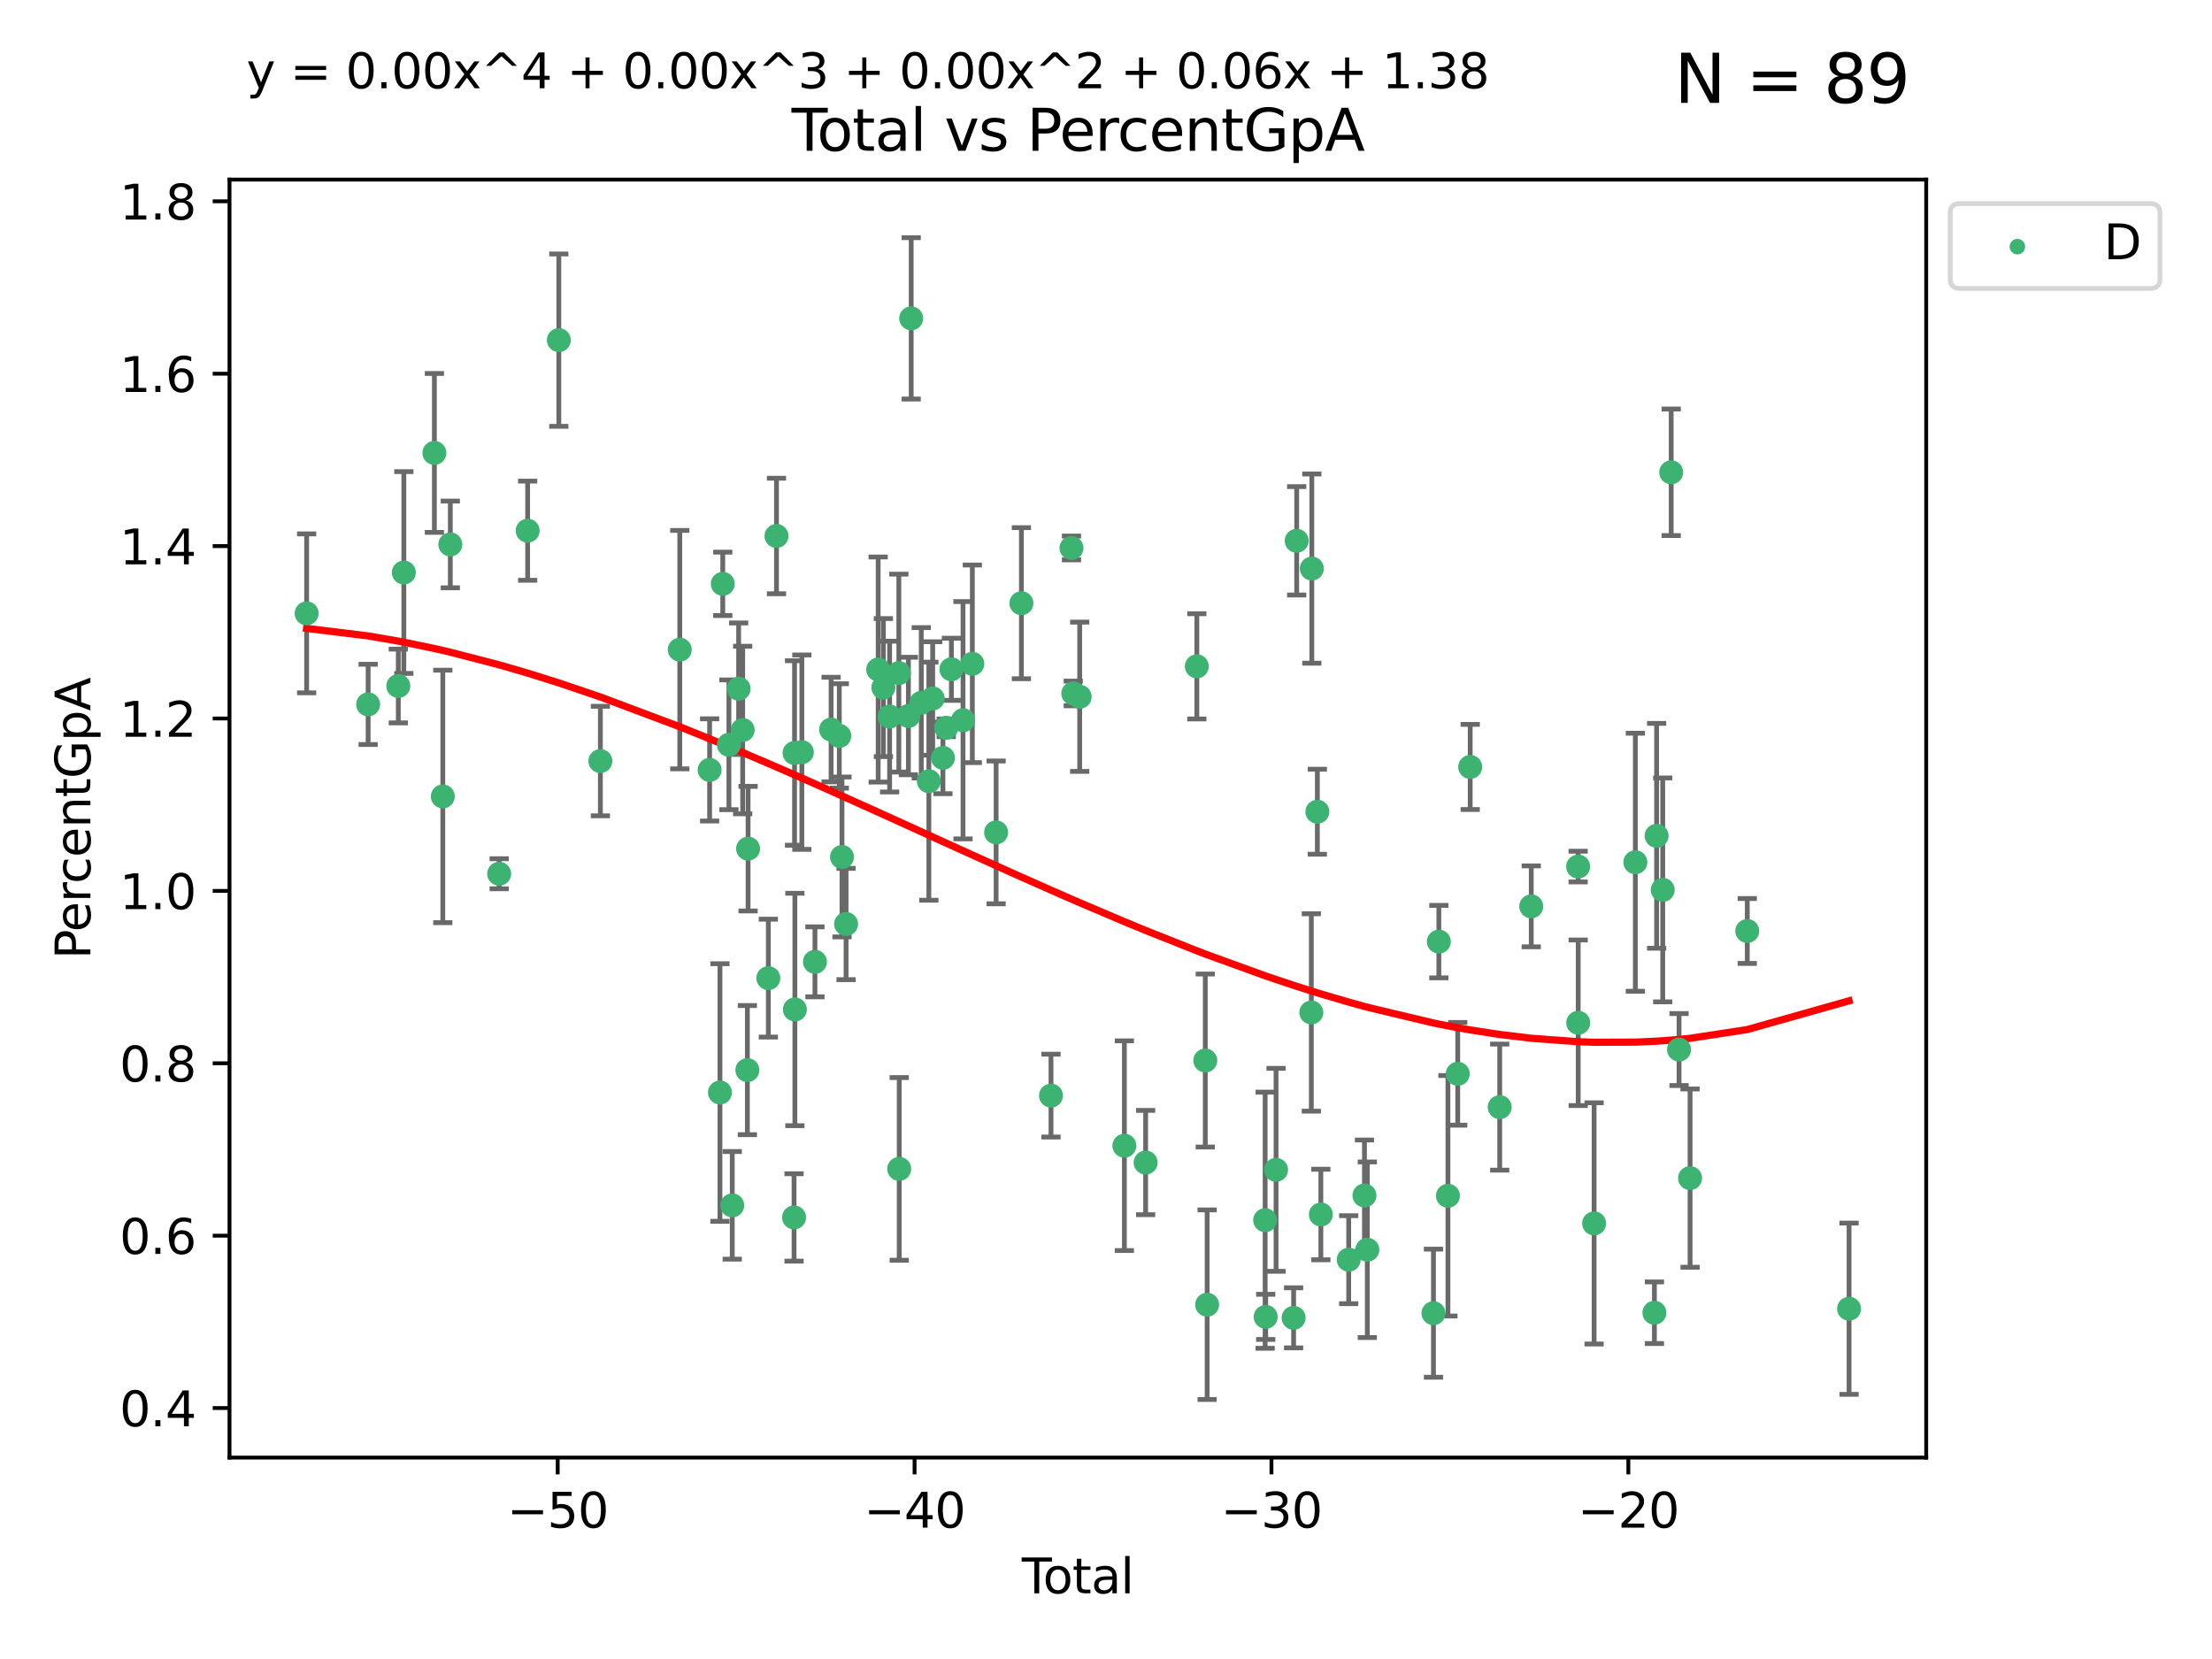 <?xml version="1.0" encoding="utf-8" standalone="no"?>
<!DOCTYPE svg PUBLIC "-//W3C//DTD SVG 1.1//EN"
  "http://www.w3.org/Graphics/SVG/1.1/DTD/svg11.dtd">
<svg xmlns:xlink="http://www.w3.org/1999/xlink" width="460.8pt" height="345.6pt" viewBox="0 0 460.8 345.6" xmlns="http://www.w3.org/2000/svg" version="1.1">
 <defs>
  <style type="text/css">*{stroke-linejoin: round; stroke-linecap: butt}</style>
 </defs>
 <g id="figure_1">
  <g id="patch_1">
   <path d="M 0 345.6 
L 460.8 345.6 
L 460.8 0 
L 0 0 
z
" style="fill: #ffffff"/>
  </g>
  <g id="axes_1">
   <g id="patch_2">
    <path d="M 47.81 303.64 
L 401.26 303.64 
L 401.26 37.411 
L 47.81 37.411 
z
" style="fill: #ffffff"/>
   </g>
   <g id="PathCollection_1">
    <defs>
     <path id="m8cb83297b1" d="M 0 1.118 
C 0.297 1.118 0.581 1 0.791 0.791 
C 1 0.581 1.118 0.297 1.118 0 
C 1.118 -0.297 1 -0.581 0.791 -0.791 
C 0.581 -1 0.297 -1.118 0 -1.118 
C -0.297 -1.118 -0.581 -1 -0.791 -0.791 
C -1 -0.581 -1.118 -0.297 -1.118 0 
C -1.118 0.297 -1 0.581 -0.791 0.791 
C -0.581 1 -0.297 1.118 0 1.118 
z
" style="stroke: #3cb371"/>
    </defs>
    <g clip-path="url(#p352b73d768)">
     <use xlink:href="#m8cb83297b1" x="63.876" y="127.772" style="fill: #3cb371; stroke: #3cb371"/>
     <use xlink:href="#m8cb83297b1" x="76.691" y="146.735" style="fill: #3cb371; stroke: #3cb371"/>
     <use xlink:href="#m8cb83297b1" x="82.975" y="142.904" style="fill: #3cb371; stroke: #3cb371"/>
     <use xlink:href="#m8cb83297b1" x="84.126" y="119.264" style="fill: #3cb371; stroke: #3cb371"/>
     <use xlink:href="#m8cb83297b1" x="90.492" y="94.352" style="fill: #3cb371; stroke: #3cb371"/>
     <use xlink:href="#m8cb83297b1" x="92.246" y="165.908" style="fill: #3cb371; stroke: #3cb371"/>
     <use xlink:href="#m8cb83297b1" x="93.809" y="113.415" style="fill: #3cb371; stroke: #3cb371"/>
     <use xlink:href="#m8cb83297b1" x="103.989" y="182.02" style="fill: #3cb371; stroke: #3cb371"/>
     <use xlink:href="#m8cb83297b1" x="109.919" y="110.554" style="fill: #3cb371; stroke: #3cb371"/>
     <use xlink:href="#m8cb83297b1" x="116.415" y="70.855" style="fill: #3cb371; stroke: #3cb371"/>
     <use xlink:href="#m8cb83297b1" x="125.07" y="158.539" style="fill: #3cb371; stroke: #3cb371"/>
     <use xlink:href="#m8cb83297b1" x="141.611" y="135.337" style="fill: #3cb371; stroke: #3cb371"/>
     <use xlink:href="#m8cb83297b1" x="147.827" y="160.386" style="fill: #3cb371; stroke: #3cb371"/>
     <use xlink:href="#m8cb83297b1" x="149.98" y="227.589" style="fill: #3cb371; stroke: #3cb371"/>
     <use xlink:href="#m8cb83297b1" x="150.566" y="121.623" style="fill: #3cb371; stroke: #3cb371"/>
     <use xlink:href="#m8cb83297b1" x="151.847" y="155.152" style="fill: #3cb371; stroke: #3cb371"/>
     <use xlink:href="#m8cb83297b1" x="152.542" y="251.099" style="fill: #3cb371; stroke: #3cb371"/>
     <use xlink:href="#m8cb83297b1" x="153.873" y="143.473" style="fill: #3cb371; stroke: #3cb371"/>
     <use xlink:href="#m8cb83297b1" x="154.714" y="152.076" style="fill: #3cb371; stroke: #3cb371"/>
     <use xlink:href="#m8cb83297b1" x="155.692" y="222.922" style="fill: #3cb371; stroke: #3cb371"/>
     <use xlink:href="#m8cb83297b1" x="155.84" y="176.791" style="fill: #3cb371; stroke: #3cb371"/>
     <use xlink:href="#m8cb83297b1" x="160.059" y="203.764" style="fill: #3cb371; stroke: #3cb371"/>
     <use xlink:href="#m8cb83297b1" x="161.756" y="111.658" style="fill: #3cb371; stroke: #3cb371"/>
     <use xlink:href="#m8cb83297b1" x="165.414" y="253.611" style="fill: #3cb371; stroke: #3cb371"/>
     <use xlink:href="#m8cb83297b1" x="165.517" y="156.861" style="fill: #3cb371; stroke: #3cb371"/>
     <use xlink:href="#m8cb83297b1" x="165.589" y="210.291" style="fill: #3cb371; stroke: #3cb371"/>
     <use xlink:href="#m8cb83297b1" x="167.041" y="156.692" style="fill: #3cb371; stroke: #3cb371"/>
     <use xlink:href="#m8cb83297b1" x="169.77" y="200.368" style="fill: #3cb371; stroke: #3cb371"/>
     <use xlink:href="#m8cb83297b1" x="173.132" y="151.982" style="fill: #3cb371; stroke: #3cb371"/>
     <use xlink:href="#m8cb83297b1" x="174.844" y="153.308" style="fill: #3cb371; stroke: #3cb371"/>
     <use xlink:href="#m8cb83297b1" x="175.403" y="178.52" style="fill: #3cb371; stroke: #3cb371"/>
     <use xlink:href="#m8cb83297b1" x="176.251" y="192.485" style="fill: #3cb371; stroke: #3cb371"/>
     <use xlink:href="#m8cb83297b1" x="182.941" y="139.475" style="fill: #3cb371; stroke: #3cb371"/>
     <use xlink:href="#m8cb83297b1" x="184.025" y="143.232" style="fill: #3cb371; stroke: #3cb371"/>
     <use xlink:href="#m8cb83297b1" x="185.323" y="149.277" style="fill: #3cb371; stroke: #3cb371"/>
     <use xlink:href="#m8cb83297b1" x="187.245" y="140.217" style="fill: #3cb371; stroke: #3cb371"/>
     <use xlink:href="#m8cb83297b1" x="187.324" y="243.5" style="fill: #3cb371; stroke: #3cb371"/>
     <use xlink:href="#m8cb83297b1" x="189.234" y="149.152" style="fill: #3cb371; stroke: #3cb371"/>
     <use xlink:href="#m8cb83297b1" x="189.817" y="66.321" style="fill: #3cb371; stroke: #3cb371"/>
     <use xlink:href="#m8cb83297b1" x="191.918" y="146.41" style="fill: #3cb371; stroke: #3cb371"/>
     <use xlink:href="#m8cb83297b1" x="193.497" y="162.739" style="fill: #3cb371; stroke: #3cb371"/>
     <use xlink:href="#m8cb83297b1" x="194.297" y="145.502" style="fill: #3cb371; stroke: #3cb371"/>
     <use xlink:href="#m8cb83297b1" x="196.431" y="157.878" style="fill: #3cb371; stroke: #3cb371"/>
     <use xlink:href="#m8cb83297b1" x="197.119" y="151.614" style="fill: #3cb371; stroke: #3cb371"/>
     <use xlink:href="#m8cb83297b1" x="198.192" y="139.426" style="fill: #3cb371; stroke: #3cb371"/>
     <use xlink:href="#m8cb83297b1" x="200.614" y="150.037" style="fill: #3cb371; stroke: #3cb371"/>
     <use xlink:href="#m8cb83297b1" x="202.556" y="138.282" style="fill: #3cb371; stroke: #3cb371"/>
     <use xlink:href="#m8cb83297b1" x="207.509" y="173.402" style="fill: #3cb371; stroke: #3cb371"/>
     <use xlink:href="#m8cb83297b1" x="212.776" y="125.658" style="fill: #3cb371; stroke: #3cb371"/>
     <use xlink:href="#m8cb83297b1" x="218.942" y="228.235" style="fill: #3cb371; stroke: #3cb371"/>
     <use xlink:href="#m8cb83297b1" x="223.208" y="114.15" style="fill: #3cb371; stroke: #3cb371"/>
     <use xlink:href="#m8cb83297b1" x="223.582" y="144.457" style="fill: #3cb371; stroke: #3cb371"/>
     <use xlink:href="#m8cb83297b1" x="224.92" y="145.151" style="fill: #3cb371; stroke: #3cb371"/>
     <use xlink:href="#m8cb83297b1" x="234.227" y="238.67" style="fill: #3cb371; stroke: #3cb371"/>
     <use xlink:href="#m8cb83297b1" x="238.657" y="242.181" style="fill: #3cb371; stroke: #3cb371"/>
     <use xlink:href="#m8cb83297b1" x="249.322" y="138.809" style="fill: #3cb371; stroke: #3cb371"/>
     <use xlink:href="#m8cb83297b1" x="251.082" y="220.927" style="fill: #3cb371; stroke: #3cb371"/>
     <use xlink:href="#m8cb83297b1" x="251.467" y="271.791" style="fill: #3cb371; stroke: #3cb371"/>
     <use xlink:href="#m8cb83297b1" x="263.555" y="254.191" style="fill: #3cb371; stroke: #3cb371"/>
     <use xlink:href="#m8cb83297b1" x="263.67" y="274.328" style="fill: #3cb371; stroke: #3cb371"/>
     <use xlink:href="#m8cb83297b1" x="265.825" y="243.697" style="fill: #3cb371; stroke: #3cb371"/>
     <use xlink:href="#m8cb83297b1" x="269.484" y="274.529" style="fill: #3cb371; stroke: #3cb371"/>
     <use xlink:href="#m8cb83297b1" x="270.124" y="112.659" style="fill: #3cb371; stroke: #3cb371"/>
     <use xlink:href="#m8cb83297b1" x="273.172" y="210.914" style="fill: #3cb371; stroke: #3cb371"/>
     <use xlink:href="#m8cb83297b1" x="273.276" y="118.443" style="fill: #3cb371; stroke: #3cb371"/>
     <use xlink:href="#m8cb83297b1" x="274.43" y="169.096" style="fill: #3cb371; stroke: #3cb371"/>
     <use xlink:href="#m8cb83297b1" x="275.159" y="253.004" style="fill: #3cb371; stroke: #3cb371"/>
     <use xlink:href="#m8cb83297b1" x="280.958" y="262.417" style="fill: #3cb371; stroke: #3cb371"/>
     <use xlink:href="#m8cb83297b1" x="284.243" y="249.034" style="fill: #3cb371; stroke: #3cb371"/>
     <use xlink:href="#m8cb83297b1" x="284.837" y="260.341" style="fill: #3cb371; stroke: #3cb371"/>
     <use xlink:href="#m8cb83297b1" x="298.617" y="273.563" style="fill: #3cb371; stroke: #3cb371"/>
     <use xlink:href="#m8cb83297b1" x="299.739" y="196.157" style="fill: #3cb371; stroke: #3cb371"/>
     <use xlink:href="#m8cb83297b1" x="301.632" y="249.102" style="fill: #3cb371; stroke: #3cb371"/>
     <use xlink:href="#m8cb83297b1" x="303.674" y="223.692" style="fill: #3cb371; stroke: #3cb371"/>
     <use xlink:href="#m8cb83297b1" x="306.272" y="159.768" style="fill: #3cb371; stroke: #3cb371"/>
     <use xlink:href="#m8cb83297b1" x="312.417" y="230.637" style="fill: #3cb371; stroke: #3cb371"/>
     <use xlink:href="#m8cb83297b1" x="318.987" y="188.813" style="fill: #3cb371; stroke: #3cb371"/>
     <use xlink:href="#m8cb83297b1" x="328.757" y="180.523" style="fill: #3cb371; stroke: #3cb371"/>
     <use xlink:href="#m8cb83297b1" x="328.77" y="213.06" style="fill: #3cb371; stroke: #3cb371"/>
     <use xlink:href="#m8cb83297b1" x="332.082" y="254.857" style="fill: #3cb371; stroke: #3cb371"/>
     <use xlink:href="#m8cb83297b1" x="340.673" y="179.62" style="fill: #3cb371; stroke: #3cb371"/>
     <use xlink:href="#m8cb83297b1" x="344.645" y="273.467" style="fill: #3cb371; stroke: #3cb371"/>
     <use xlink:href="#m8cb83297b1" x="345.102" y="174.115" style="fill: #3cb371; stroke: #3cb371"/>
     <use xlink:href="#m8cb83297b1" x="346.377" y="185.382" style="fill: #3cb371; stroke: #3cb371"/>
     <use xlink:href="#m8cb83297b1" x="348.141" y="98.386" style="fill: #3cb371; stroke: #3cb371"/>
     <use xlink:href="#m8cb83297b1" x="349.778" y="218.64" style="fill: #3cb371; stroke: #3cb371"/>
     <use xlink:href="#m8cb83297b1" x="352.074" y="245.422" style="fill: #3cb371; stroke: #3cb371"/>
     <use xlink:href="#m8cb83297b1" x="363.988" y="193.941" style="fill: #3cb371; stroke: #3cb371"/>
     <use xlink:href="#m8cb83297b1" x="385.194" y="272.631" style="fill: #3cb371; stroke: #3cb371"/>
    </g>
   </g>
   <g id="matplotlib.axis_1">
    <g id="xtick_1">
     <g id="line2d_1">
      <defs>
       <path id="m9367339d8d" d="M 0 0 
L 0 3.5 
" style="stroke: #000000; stroke-width: 0.8"/>
      </defs>
      <g>
       <use xlink:href="#m9367339d8d" x="116.176" y="303.64" style="stroke: #000000; stroke-width: 0.8"/>
      </g>
     </g>
     <g id="text_1">
      <!-- −50 -->
      <g transform="translate(105.624 318.238)scale(0.1 -0.1)">
       <defs>
        <path id="DejaVuSans-2212" d="M 678 2272 
L 4684 2272 
L 4684 1741 
L 678 1741 
L 678 2272 
z
" transform="scale(0.016)"/>
        <path id="DejaVuSans-35" d="M 691 4666 
L 3169 4666 
L 3169 4134 
L 1269 4134 
L 1269 2991 
Q 1406 3038 1543 3061 
Q 1681 3084 1819 3084 
Q 2600 3084 3056 2656 
Q 3513 2228 3513 1497 
Q 3513 744 3044 326 
Q 2575 -91 1722 -91 
Q 1428 -91 1123 -41 
Q 819 9 494 109 
L 494 744 
Q 775 591 1075 516 
Q 1375 441 1709 441 
Q 2250 441 2565 725 
Q 2881 1009 2881 1497 
Q 2881 1984 2565 2268 
Q 2250 2553 1709 2553 
Q 1456 2553 1204 2497 
Q 953 2441 691 2322 
L 691 4666 
z
" transform="scale(0.016)"/>
        <path id="DejaVuSans-30" d="M 2034 4250 
Q 1547 4250 1301 3770 
Q 1056 3291 1056 2328 
Q 1056 1369 1301 889 
Q 1547 409 2034 409 
Q 2525 409 2770 889 
Q 3016 1369 3016 2328 
Q 3016 3291 2770 3770 
Q 2525 4250 2034 4250 
z
M 2034 4750 
Q 2819 4750 3233 4129 
Q 3647 3509 3647 2328 
Q 3647 1150 3233 529 
Q 2819 -91 2034 -91 
Q 1250 -91 836 529 
Q 422 1150 422 2328 
Q 422 3509 836 4129 
Q 1250 4750 2034 4750 
z
" transform="scale(0.016)"/>
       </defs>
       <use xlink:href="#DejaVuSans-2212"/>
       <use xlink:href="#DejaVuSans-35" x="83.789"/>
       <use xlink:href="#DejaVuSans-30" x="147.412"/>
      </g>
     </g>
    </g>
    <g id="xtick_2">
     <g id="line2d_2">
      <g>
       <use xlink:href="#m9367339d8d" x="190.522" y="303.64" style="stroke: #000000; stroke-width: 0.8"/>
      </g>
     </g>
     <g id="text_2">
      <!-- −40 -->
      <g transform="translate(179.97 318.238)scale(0.1 -0.1)">
       <defs>
        <path id="DejaVuSans-34" d="M 2419 4116 
L 825 1625 
L 2419 1625 
L 2419 4116 
z
M 2253 4666 
L 3047 4666 
L 3047 1625 
L 3713 1625 
L 3713 1100 
L 3047 1100 
L 3047 0 
L 2419 0 
L 2419 1100 
L 313 1100 
L 313 1709 
L 2253 4666 
z
" transform="scale(0.016)"/>
       </defs>
       <use xlink:href="#DejaVuSans-2212"/>
       <use xlink:href="#DejaVuSans-34" x="83.789"/>
       <use xlink:href="#DejaVuSans-30" x="147.412"/>
      </g>
     </g>
    </g>
    <g id="xtick_3">
     <g id="line2d_3">
      <g>
       <use xlink:href="#m9367339d8d" x="264.868" y="303.64" style="stroke: #000000; stroke-width: 0.8"/>
      </g>
     </g>
     <g id="text_3">
      <!-- −30 -->
      <g transform="translate(254.316 318.238)scale(0.1 -0.1)">
       <defs>
        <path id="DejaVuSans-33" d="M 2597 2516 
Q 3050 2419 3304 2112 
Q 3559 1806 3559 1356 
Q 3559 666 3084 287 
Q 2609 -91 1734 -91 
Q 1441 -91 1130 -33 
Q 819 25 488 141 
L 488 750 
Q 750 597 1062 519 
Q 1375 441 1716 441 
Q 2309 441 2620 675 
Q 2931 909 2931 1356 
Q 2931 1769 2642 2001 
Q 2353 2234 1838 2234 
L 1294 2234 
L 1294 2753 
L 1863 2753 
Q 2328 2753 2575 2939 
Q 2822 3125 2822 3475 
Q 2822 3834 2567 4026 
Q 2313 4219 1838 4219 
Q 1578 4219 1281 4162 
Q 984 4106 628 3988 
L 628 4550 
Q 988 4650 1302 4700 
Q 1616 4750 1894 4750 
Q 2613 4750 3031 4423 
Q 3450 4097 3450 3541 
Q 3450 3153 3228 2886 
Q 3006 2619 2597 2516 
z
" transform="scale(0.016)"/>
       </defs>
       <use xlink:href="#DejaVuSans-2212"/>
       <use xlink:href="#DejaVuSans-33" x="83.789"/>
       <use xlink:href="#DejaVuSans-30" x="147.412"/>
      </g>
     </g>
    </g>
    <g id="xtick_4">
     <g id="line2d_4">
      <g>
       <use xlink:href="#m9367339d8d" x="339.214" y="303.64" style="stroke: #000000; stroke-width: 0.8"/>
      </g>
     </g>
     <g id="text_4">
      <!-- −20 -->
      <g transform="translate(328.662 318.238)scale(0.1 -0.1)">
       <defs>
        <path id="DejaVuSans-32" d="M 1228 531 
L 3431 531 
L 3431 0 
L 469 0 
L 469 531 
Q 828 903 1448 1529 
Q 2069 2156 2228 2338 
Q 2531 2678 2651 2914 
Q 2772 3150 2772 3378 
Q 2772 3750 2511 3984 
Q 2250 4219 1831 4219 
Q 1534 4219 1204 4116 
Q 875 4013 500 3803 
L 500 4441 
Q 881 4594 1212 4672 
Q 1544 4750 1819 4750 
Q 2544 4750 2975 4387 
Q 3406 4025 3406 3419 
Q 3406 3131 3298 2873 
Q 3191 2616 2906 2266 
Q 2828 2175 2409 1742 
Q 1991 1309 1228 531 
z
" transform="scale(0.016)"/>
       </defs>
       <use xlink:href="#DejaVuSans-2212"/>
       <use xlink:href="#DejaVuSans-32" x="83.789"/>
       <use xlink:href="#DejaVuSans-30" x="147.412"/>
      </g>
     </g>
    </g>
    <g id="text_5">
     <!-- Total -->
     <g transform="translate(212.858 331.917)scale(0.1 -0.1)">
      <defs>
       <path id="DejaVuSans-54" d="M -19 4666 
L 3928 4666 
L 3928 4134 
L 2272 4134 
L 2272 0 
L 1638 0 
L 1638 4134 
L -19 4134 
L -19 4666 
z
" transform="scale(0.016)"/>
       <path id="DejaVuSans-6f" d="M 1959 3097 
Q 1497 3097 1228 2736 
Q 959 2375 959 1747 
Q 959 1119 1226 758 
Q 1494 397 1959 397 
Q 2419 397 2687 759 
Q 2956 1122 2956 1747 
Q 2956 2369 2687 2733 
Q 2419 3097 1959 3097 
z
M 1959 3584 
Q 2709 3584 3137 3096 
Q 3566 2609 3566 1747 
Q 3566 888 3137 398 
Q 2709 -91 1959 -91 
Q 1206 -91 779 398 
Q 353 888 353 1747 
Q 353 2609 779 3096 
Q 1206 3584 1959 3584 
z
" transform="scale(0.016)"/>
       <path id="DejaVuSans-74" d="M 1172 4494 
L 1172 3500 
L 2356 3500 
L 2356 3053 
L 1172 3053 
L 1172 1153 
Q 1172 725 1289 603 
Q 1406 481 1766 481 
L 2356 481 
L 2356 0 
L 1766 0 
Q 1100 0 847 248 
Q 594 497 594 1153 
L 594 3053 
L 172 3053 
L 172 3500 
L 594 3500 
L 594 4494 
L 1172 4494 
z
" transform="scale(0.016)"/>
       <path id="DejaVuSans-61" d="M 2194 1759 
Q 1497 1759 1228 1600 
Q 959 1441 959 1056 
Q 959 750 1161 570 
Q 1363 391 1709 391 
Q 2188 391 2477 730 
Q 2766 1069 2766 1631 
L 2766 1759 
L 2194 1759 
z
M 3341 1997 
L 3341 0 
L 2766 0 
L 2766 531 
Q 2569 213 2275 61 
Q 1981 -91 1556 -91 
Q 1019 -91 701 211 
Q 384 513 384 1019 
Q 384 1609 779 1909 
Q 1175 2209 1959 2209 
L 2766 2209 
L 2766 2266 
Q 2766 2663 2505 2880 
Q 2244 3097 1772 3097 
Q 1472 3097 1187 3025 
Q 903 2953 641 2809 
L 641 3341 
Q 956 3463 1253 3523 
Q 1550 3584 1831 3584 
Q 2591 3584 2966 3190 
Q 3341 2797 3341 1997 
z
" transform="scale(0.016)"/>
       <path id="DejaVuSans-6c" d="M 603 4863 
L 1178 4863 
L 1178 0 
L 603 0 
L 603 4863 
z
" transform="scale(0.016)"/>
      </defs>
      <use xlink:href="#DejaVuSans-54"/>
      <use xlink:href="#DejaVuSans-6f" x="44.084"/>
      <use xlink:href="#DejaVuSans-74" x="105.266"/>
      <use xlink:href="#DejaVuSans-61" x="144.475"/>
      <use xlink:href="#DejaVuSans-6c" x="205.754"/>
     </g>
    </g>
   </g>
   <g id="matplotlib.axis_2">
    <g id="ytick_1">
     <g id="line2d_5">
      <defs>
       <path id="m845c609204" d="M 0 0 
L -3.5 0 
" style="stroke: #000000; stroke-width: 0.8"/>
      </defs>
      <g>
       <use xlink:href="#m845c609204" x="47.81" y="293.324" style="stroke: #000000; stroke-width: 0.8"/>
      </g>
     </g>
     <g id="text_6">
      <!-- 0.4 -->
      <g transform="translate(24.907 297.124)scale(0.1 -0.1)">
       <defs>
        <path id="DejaVuSans-2e" d="M 684 794 
L 1344 794 
L 1344 0 
L 684 0 
L 684 794 
z
" transform="scale(0.016)"/>
       </defs>
       <use xlink:href="#DejaVuSans-30"/>
       <use xlink:href="#DejaVuSans-2e" x="63.623"/>
       <use xlink:href="#DejaVuSans-34" x="95.41"/>
      </g>
     </g>
    </g>
    <g id="ytick_2">
     <g id="line2d_6">
      <g>
       <use xlink:href="#m845c609204" x="47.81" y="257.412" style="stroke: #000000; stroke-width: 0.8"/>
      </g>
     </g>
     <g id="text_7">
      <!-- 0.6 -->
      <g transform="translate(24.907 261.211)scale(0.1 -0.1)">
       <defs>
        <path id="DejaVuSans-36" d="M 2113 2584 
Q 1688 2584 1439 2293 
Q 1191 2003 1191 1497 
Q 1191 994 1439 701 
Q 1688 409 2113 409 
Q 2538 409 2786 701 
Q 3034 994 3034 1497 
Q 3034 2003 2786 2293 
Q 2538 2584 2113 2584 
z
M 3366 4563 
L 3366 3988 
Q 3128 4100 2886 4159 
Q 2644 4219 2406 4219 
Q 1781 4219 1451 3797 
Q 1122 3375 1075 2522 
Q 1259 2794 1537 2939 
Q 1816 3084 2150 3084 
Q 2853 3084 3261 2657 
Q 3669 2231 3669 1497 
Q 3669 778 3244 343 
Q 2819 -91 2113 -91 
Q 1303 -91 875 529 
Q 447 1150 447 2328 
Q 447 3434 972 4092 
Q 1497 4750 2381 4750 
Q 2619 4750 2861 4703 
Q 3103 4656 3366 4563 
z
" transform="scale(0.016)"/>
       </defs>
       <use xlink:href="#DejaVuSans-30"/>
       <use xlink:href="#DejaVuSans-2e" x="63.623"/>
       <use xlink:href="#DejaVuSans-36" x="95.41"/>
      </g>
     </g>
    </g>
    <g id="ytick_3">
     <g id="line2d_7">
      <g>
       <use xlink:href="#m845c609204" x="47.81" y="221.5" style="stroke: #000000; stroke-width: 0.8"/>
      </g>
     </g>
     <g id="text_8">
      <!-- 0.8 -->
      <g transform="translate(24.907 225.299)scale(0.1 -0.1)">
       <defs>
        <path id="DejaVuSans-38" d="M 2034 2216 
Q 1584 2216 1326 1975 
Q 1069 1734 1069 1313 
Q 1069 891 1326 650 
Q 1584 409 2034 409 
Q 2484 409 2743 651 
Q 3003 894 3003 1313 
Q 3003 1734 2745 1975 
Q 2488 2216 2034 2216 
z
M 1403 2484 
Q 997 2584 770 2862 
Q 544 3141 544 3541 
Q 544 4100 942 4425 
Q 1341 4750 2034 4750 
Q 2731 4750 3128 4425 
Q 3525 4100 3525 3541 
Q 3525 3141 3298 2862 
Q 3072 2584 2669 2484 
Q 3125 2378 3379 2068 
Q 3634 1759 3634 1313 
Q 3634 634 3220 271 
Q 2806 -91 2034 -91 
Q 1263 -91 848 271 
Q 434 634 434 1313 
Q 434 1759 690 2068 
Q 947 2378 1403 2484 
z
M 1172 3481 
Q 1172 3119 1398 2916 
Q 1625 2713 2034 2713 
Q 2441 2713 2670 2916 
Q 2900 3119 2900 3481 
Q 2900 3844 2670 4047 
Q 2441 4250 2034 4250 
Q 1625 4250 1398 4047 
Q 1172 3844 1172 3481 
z
" transform="scale(0.016)"/>
       </defs>
       <use xlink:href="#DejaVuSans-30"/>
       <use xlink:href="#DejaVuSans-2e" x="63.623"/>
       <use xlink:href="#DejaVuSans-38" x="95.41"/>
      </g>
     </g>
    </g>
    <g id="ytick_4">
     <g id="line2d_8">
      <g>
       <use xlink:href="#m845c609204" x="47.81" y="185.587" style="stroke: #000000; stroke-width: 0.8"/>
      </g>
     </g>
     <g id="text_9">
      <!-- 1.0 -->
      <g transform="translate(24.907 189.387)scale(0.1 -0.1)">
       <defs>
        <path id="DejaVuSans-31" d="M 794 531 
L 1825 531 
L 1825 4091 
L 703 3866 
L 703 4441 
L 1819 4666 
L 2450 4666 
L 2450 531 
L 3481 531 
L 3481 0 
L 794 0 
L 794 531 
z
" transform="scale(0.016)"/>
       </defs>
       <use xlink:href="#DejaVuSans-31"/>
       <use xlink:href="#DejaVuSans-2e" x="63.623"/>
       <use xlink:href="#DejaVuSans-30" x="95.41"/>
      </g>
     </g>
    </g>
    <g id="ytick_5">
     <g id="line2d_9">
      <g>
       <use xlink:href="#m845c609204" x="47.81" y="149.675" style="stroke: #000000; stroke-width: 0.8"/>
      </g>
     </g>
     <g id="text_10">
      <!-- 1.2 -->
      <g transform="translate(24.907 153.474)scale(0.1 -0.1)">
       <use xlink:href="#DejaVuSans-31"/>
       <use xlink:href="#DejaVuSans-2e" x="63.623"/>
       <use xlink:href="#DejaVuSans-32" x="95.41"/>
      </g>
     </g>
    </g>
    <g id="ytick_6">
     <g id="line2d_10">
      <g>
       <use xlink:href="#m845c609204" x="47.81" y="113.763" style="stroke: #000000; stroke-width: 0.8"/>
      </g>
     </g>
     <g id="text_11">
      <!-- 1.4 -->
      <g transform="translate(24.907 117.562)scale(0.1 -0.1)">
       <use xlink:href="#DejaVuSans-31"/>
       <use xlink:href="#DejaVuSans-2e" x="63.623"/>
       <use xlink:href="#DejaVuSans-34" x="95.41"/>
      </g>
     </g>
    </g>
    <g id="ytick_7">
     <g id="line2d_11">
      <g>
       <use xlink:href="#m845c609204" x="47.81" y="77.85" style="stroke: #000000; stroke-width: 0.8"/>
      </g>
     </g>
     <g id="text_12">
      <!-- 1.6 -->
      <g transform="translate(24.907 81.65)scale(0.1 -0.1)">
       <use xlink:href="#DejaVuSans-31"/>
       <use xlink:href="#DejaVuSans-2e" x="63.623"/>
       <use xlink:href="#DejaVuSans-36" x="95.41"/>
      </g>
     </g>
    </g>
    <g id="ytick_8">
     <g id="line2d_12">
      <g>
       <use xlink:href="#m845c609204" x="47.81" y="41.938" style="stroke: #000000; stroke-width: 0.8"/>
      </g>
     </g>
     <g id="text_13">
      <!-- 1.8 -->
      <g transform="translate(24.907 45.737)scale(0.1 -0.1)">
       <use xlink:href="#DejaVuSans-31"/>
       <use xlink:href="#DejaVuSans-2e" x="63.623"/>
       <use xlink:href="#DejaVuSans-38" x="95.41"/>
      </g>
     </g>
    </g>
    <g id="text_14">
     <!-- PercentGpA -->
     <g transform="translate(18.827 199.802)rotate(-90)scale(0.1 -0.1)">
      <defs>
       <path id="DejaVuSans-50" d="M 1259 4147 
L 1259 2394 
L 2053 2394 
Q 2494 2394 2734 2622 
Q 2975 2850 2975 3272 
Q 2975 3691 2734 3919 
Q 2494 4147 2053 4147 
L 1259 4147 
z
M 628 4666 
L 2053 4666 
Q 2838 4666 3239 4311 
Q 3641 3956 3641 3272 
Q 3641 2581 3239 2228 
Q 2838 1875 2053 1875 
L 1259 1875 
L 1259 0 
L 628 0 
L 628 4666 
z
" transform="scale(0.016)"/>
       <path id="DejaVuSans-65" d="M 3597 1894 
L 3597 1613 
L 953 1613 
Q 991 1019 1311 708 
Q 1631 397 2203 397 
Q 2534 397 2845 478 
Q 3156 559 3463 722 
L 3463 178 
Q 3153 47 2828 -22 
Q 2503 -91 2169 -91 
Q 1331 -91 842 396 
Q 353 884 353 1716 
Q 353 2575 817 3079 
Q 1281 3584 2069 3584 
Q 2775 3584 3186 3129 
Q 3597 2675 3597 1894 
z
M 3022 2063 
Q 3016 2534 2758 2815 
Q 2500 3097 2075 3097 
Q 1594 3097 1305 2825 
Q 1016 2553 972 2059 
L 3022 2063 
z
" transform="scale(0.016)"/>
       <path id="DejaVuSans-72" d="M 2631 2963 
Q 2534 3019 2420 3045 
Q 2306 3072 2169 3072 
Q 1681 3072 1420 2755 
Q 1159 2438 1159 1844 
L 1159 0 
L 581 0 
L 581 3500 
L 1159 3500 
L 1159 2956 
Q 1341 3275 1631 3429 
Q 1922 3584 2338 3584 
Q 2397 3584 2469 3576 
Q 2541 3569 2628 3553 
L 2631 2963 
z
" transform="scale(0.016)"/>
       <path id="DejaVuSans-63" d="M 3122 3366 
L 3122 2828 
Q 2878 2963 2633 3030 
Q 2388 3097 2138 3097 
Q 1578 3097 1268 2742 
Q 959 2388 959 1747 
Q 959 1106 1268 751 
Q 1578 397 2138 397 
Q 2388 397 2633 464 
Q 2878 531 3122 666 
L 3122 134 
Q 2881 22 2623 -34 
Q 2366 -91 2075 -91 
Q 1284 -91 818 406 
Q 353 903 353 1747 
Q 353 2603 823 3093 
Q 1294 3584 2113 3584 
Q 2378 3584 2631 3529 
Q 2884 3475 3122 3366 
z
" transform="scale(0.016)"/>
       <path id="DejaVuSans-6e" d="M 3513 2113 
L 3513 0 
L 2938 0 
L 2938 2094 
Q 2938 2591 2744 2837 
Q 2550 3084 2163 3084 
Q 1697 3084 1428 2787 
Q 1159 2491 1159 1978 
L 1159 0 
L 581 0 
L 581 3500 
L 1159 3500 
L 1159 2956 
Q 1366 3272 1645 3428 
Q 1925 3584 2291 3584 
Q 2894 3584 3203 3211 
Q 3513 2838 3513 2113 
z
" transform="scale(0.016)"/>
       <path id="DejaVuSans-47" d="M 3809 666 
L 3809 1919 
L 2778 1919 
L 2778 2438 
L 4434 2438 
L 4434 434 
Q 4069 175 3628 42 
Q 3188 -91 2688 -91 
Q 1594 -91 976 548 
Q 359 1188 359 2328 
Q 359 3472 976 4111 
Q 1594 4750 2688 4750 
Q 3144 4750 3555 4637 
Q 3966 4525 4313 4306 
L 4313 3634 
Q 3963 3931 3569 4081 
Q 3175 4231 2741 4231 
Q 1884 4231 1454 3753 
Q 1025 3275 1025 2328 
Q 1025 1384 1454 906 
Q 1884 428 2741 428 
Q 3075 428 3337 486 
Q 3600 544 3809 666 
z
" transform="scale(0.016)"/>
       <path id="DejaVuSans-70" d="M 1159 525 
L 1159 -1331 
L 581 -1331 
L 581 3500 
L 1159 3500 
L 1159 2969 
Q 1341 3281 1617 3432 
Q 1894 3584 2278 3584 
Q 2916 3584 3314 3078 
Q 3713 2572 3713 1747 
Q 3713 922 3314 415 
Q 2916 -91 2278 -91 
Q 1894 -91 1617 61 
Q 1341 213 1159 525 
z
M 3116 1747 
Q 3116 2381 2855 2742 
Q 2594 3103 2138 3103 
Q 1681 3103 1420 2742 
Q 1159 2381 1159 1747 
Q 1159 1113 1420 752 
Q 1681 391 2138 391 
Q 2594 391 2855 752 
Q 3116 1113 3116 1747 
z
" transform="scale(0.016)"/>
       <path id="DejaVuSans-41" d="M 2188 4044 
L 1331 1722 
L 3047 1722 
L 2188 4044 
z
M 1831 4666 
L 2547 4666 
L 4325 0 
L 3669 0 
L 3244 1197 
L 1141 1197 
L 716 0 
L 50 0 
L 1831 4666 
z
" transform="scale(0.016)"/>
      </defs>
      <use xlink:href="#DejaVuSans-50"/>
      <use xlink:href="#DejaVuSans-65" x="56.678"/>
      <use xlink:href="#DejaVuSans-72" x="118.201"/>
      <use xlink:href="#DejaVuSans-63" x="157.064"/>
      <use xlink:href="#DejaVuSans-65" x="212.045"/>
      <use xlink:href="#DejaVuSans-6e" x="273.568"/>
      <use xlink:href="#DejaVuSans-74" x="336.947"/>
      <use xlink:href="#DejaVuSans-47" x="376.156"/>
      <use xlink:href="#DejaVuSans-70" x="453.646"/>
      <use xlink:href="#DejaVuSans-41" x="517.123"/>
     </g>
    </g>
   </g>
   <g id="LineCollection_1">
    <path d="M 63.876 144.325 
L 63.876 111.219 
" clip-path="url(#p352b73d768)" style="fill: none; stroke: #696969"/>
    <path d="M 76.691 155.09 
L 76.691 138.38 
" clip-path="url(#p352b73d768)" style="fill: none; stroke: #696969"/>
    <path d="M 82.975 150.588 
L 82.975 135.221 
" clip-path="url(#p352b73d768)" style="fill: none; stroke: #696969"/>
    <path d="M 84.126 140.282 
L 84.126 98.247 
" clip-path="url(#p352b73d768)" style="fill: none; stroke: #696969"/>
    <path d="M 90.492 110.902 
L 90.492 77.802 
" clip-path="url(#p352b73d768)" style="fill: none; stroke: #696969"/>
    <path d="M 92.246 192.208 
L 92.246 139.608 
" clip-path="url(#p352b73d768)" style="fill: none; stroke: #696969"/>
    <path d="M 93.809 122.45 
L 93.809 104.38 
" clip-path="url(#p352b73d768)" style="fill: none; stroke: #696969"/>
    <path d="M 103.989 185.153 
L 103.989 178.887 
" clip-path="url(#p352b73d768)" style="fill: none; stroke: #696969"/>
    <path d="M 109.919 120.881 
L 109.919 100.227 
" clip-path="url(#p352b73d768)" style="fill: none; stroke: #696969"/>
    <path d="M 116.415 88.808 
L 116.415 52.902 
" clip-path="url(#p352b73d768)" style="fill: none; stroke: #696969"/>
    <path d="M 125.07 169.948 
L 125.07 147.13 
" clip-path="url(#p352b73d768)" style="fill: none; stroke: #696969"/>
    <path d="M 141.611 160.171 
L 141.611 110.503 
" clip-path="url(#p352b73d768)" style="fill: none; stroke: #696969"/>
    <path d="M 147.827 171.03 
L 147.827 149.741 
" clip-path="url(#p352b73d768)" style="fill: none; stroke: #696969"/>
    <path d="M 149.98 254.416 
L 149.98 200.762 
" clip-path="url(#p352b73d768)" style="fill: none; stroke: #696969"/>
    <path d="M 150.566 128.226 
L 150.566 115.021 
" clip-path="url(#p352b73d768)" style="fill: none; stroke: #696969"/>
    <path d="M 151.847 168.666 
L 151.847 141.637 
" clip-path="url(#p352b73d768)" style="fill: none; stroke: #696969"/>
    <path d="M 152.542 262.31 
L 152.542 239.887 
" clip-path="url(#p352b73d768)" style="fill: none; stroke: #696969"/>
    <path d="M 153.873 157.172 
L 153.873 129.775 
" clip-path="url(#p352b73d768)" style="fill: none; stroke: #696969"/>
    <path d="M 154.714 169.532 
L 154.714 134.62 
" clip-path="url(#p352b73d768)" style="fill: none; stroke: #696969"/>
    <path d="M 155.692 236.371 
L 155.692 209.472 
" clip-path="url(#p352b73d768)" style="fill: none; stroke: #696969"/>
    <path d="M 155.84 189.771 
L 155.84 163.812 
" clip-path="url(#p352b73d768)" style="fill: none; stroke: #696969"/>
    <path d="M 160.059 216.044 
L 160.059 191.483 
" clip-path="url(#p352b73d768)" style="fill: none; stroke: #696969"/>
    <path d="M 161.756 123.69 
L 161.756 99.625 
" clip-path="url(#p352b73d768)" style="fill: none; stroke: #696969"/>
    <path d="M 165.414 262.713 
L 165.414 244.509 
" clip-path="url(#p352b73d768)" style="fill: none; stroke: #696969"/>
    <path d="M 165.517 176.075 
L 165.517 137.646 
" clip-path="url(#p352b73d768)" style="fill: none; stroke: #696969"/>
    <path d="M 165.589 234.498 
L 165.589 186.085 
" clip-path="url(#p352b73d768)" style="fill: none; stroke: #696969"/>
    <path d="M 167.041 176.942 
L 167.041 136.443 
" clip-path="url(#p352b73d768)" style="fill: none; stroke: #696969"/>
    <path d="M 169.77 207.656 
L 169.77 193.08 
" clip-path="url(#p352b73d768)" style="fill: none; stroke: #696969"/>
    <path d="M 173.132 162.878 
L 173.132 141.087 
" clip-path="url(#p352b73d768)" style="fill: none; stroke: #696969"/>
    <path d="M 174.844 164.178 
L 174.844 142.438 
" clip-path="url(#p352b73d768)" style="fill: none; stroke: #696969"/>
    <path d="M 175.403 195.18 
L 175.403 161.861 
" clip-path="url(#p352b73d768)" style="fill: none; stroke: #696969"/>
    <path d="M 176.251 204.078 
L 176.251 180.892 
" clip-path="url(#p352b73d768)" style="fill: none; stroke: #696969"/>
    <path d="M 182.941 162.924 
L 182.941 116.026 
" clip-path="url(#p352b73d768)" style="fill: none; stroke: #696969"/>
    <path d="M 184.025 157.609 
L 184.025 128.855 
" clip-path="url(#p352b73d768)" style="fill: none; stroke: #696969"/>
    <path d="M 185.323 164.982 
L 185.323 133.573 
" clip-path="url(#p352b73d768)" style="fill: none; stroke: #696969"/>
    <path d="M 187.245 160.827 
L 187.245 119.606 
" clip-path="url(#p352b73d768)" style="fill: none; stroke: #696969"/>
    <path d="M 187.324 262.524 
L 187.324 224.476 
" clip-path="url(#p352b73d768)" style="fill: none; stroke: #696969"/>
    <path d="M 189.234 161.389 
L 189.234 136.915 
" clip-path="url(#p352b73d768)" style="fill: none; stroke: #696969"/>
    <path d="M 189.817 83.13 
L 189.817 49.513 
" clip-path="url(#p352b73d768)" style="fill: none; stroke: #696969"/>
    <path d="M 191.918 162.074 
L 191.918 130.746 
" clip-path="url(#p352b73d768)" style="fill: none; stroke: #696969"/>
    <path d="M 193.497 187.536 
L 193.497 137.941 
" clip-path="url(#p352b73d768)" style="fill: none; stroke: #696969"/>
    <path d="M 194.297 157.315 
L 194.297 133.689 
" clip-path="url(#p352b73d768)" style="fill: none; stroke: #696969"/>
    <path d="M 196.431 165.337 
L 196.431 150.42 
" clip-path="url(#p352b73d768)" style="fill: none; stroke: #696969"/>
    <path d="M 197.119 153.457 
L 197.119 149.77 
" clip-path="url(#p352b73d768)" style="fill: none; stroke: #696969"/>
    <path d="M 198.192 145.895 
L 198.192 132.958 
" clip-path="url(#p352b73d768)" style="fill: none; stroke: #696969"/>
    <path d="M 200.614 174.758 
L 200.614 125.316 
" clip-path="url(#p352b73d768)" style="fill: none; stroke: #696969"/>
    <path d="M 202.556 158.862 
L 202.556 117.701 
" clip-path="url(#p352b73d768)" style="fill: none; stroke: #696969"/>
    <path d="M 207.509 188.277 
L 207.509 158.527 
" clip-path="url(#p352b73d768)" style="fill: none; stroke: #696969"/>
    <path d="M 212.776 141.391 
L 212.776 109.924 
" clip-path="url(#p352b73d768)" style="fill: none; stroke: #696969"/>
    <path d="M 218.942 236.864 
L 218.942 219.607 
" clip-path="url(#p352b73d768)" style="fill: none; stroke: #696969"/>
    <path d="M 223.208 116.635 
L 223.208 111.665 
" clip-path="url(#p352b73d768)" style="fill: none; stroke: #696969"/>
    <path d="M 223.582 147.034 
L 223.582 141.881 
" clip-path="url(#p352b73d768)" style="fill: none; stroke: #696969"/>
    <path d="M 224.92 160.7 
L 224.92 129.602 
" clip-path="url(#p352b73d768)" style="fill: none; stroke: #696969"/>
    <path d="M 234.227 260.513 
L 234.227 216.826 
" clip-path="url(#p352b73d768)" style="fill: none; stroke: #696969"/>
    <path d="M 238.657 253.044 
L 238.657 231.318 
" clip-path="url(#p352b73d768)" style="fill: none; stroke: #696969"/>
    <path d="M 249.322 149.771 
L 249.322 127.847 
" clip-path="url(#p352b73d768)" style="fill: none; stroke: #696969"/>
    <path d="M 251.082 238.945 
L 251.082 202.91 
" clip-path="url(#p352b73d768)" style="fill: none; stroke: #696969"/>
    <path d="M 251.467 291.539 
L 251.467 252.043 
" clip-path="url(#p352b73d768)" style="fill: none; stroke: #696969"/>
    <path d="M 263.555 280.869 
L 263.555 227.514 
" clip-path="url(#p352b73d768)" style="fill: none; stroke: #696969"/>
    <path d="M 263.67 279.032 
L 263.67 269.625 
" clip-path="url(#p352b73d768)" style="fill: none; stroke: #696969"/>
    <path d="M 265.825 264.84 
L 265.825 222.555 
" clip-path="url(#p352b73d768)" style="fill: none; stroke: #696969"/>
    <path d="M 269.484 280.785 
L 269.484 268.272 
" clip-path="url(#p352b73d768)" style="fill: none; stroke: #696969"/>
    <path d="M 270.124 123.95 
L 270.124 101.367 
" clip-path="url(#p352b73d768)" style="fill: none; stroke: #696969"/>
    <path d="M 273.172 231.476 
L 273.172 190.353 
" clip-path="url(#p352b73d768)" style="fill: none; stroke: #696969"/>
    <path d="M 273.276 138.153 
L 273.276 98.734 
" clip-path="url(#p352b73d768)" style="fill: none; stroke: #696969"/>
    <path d="M 274.43 177.947 
L 274.43 160.244 
" clip-path="url(#p352b73d768)" style="fill: none; stroke: #696969"/>
    <path d="M 275.159 262.435 
L 275.159 243.572 
" clip-path="url(#p352b73d768)" style="fill: none; stroke: #696969"/>
    <path d="M 280.958 271.585 
L 280.958 253.248 
" clip-path="url(#p352b73d768)" style="fill: none; stroke: #696969"/>
    <path d="M 284.243 260.586 
L 284.243 237.482 
" clip-path="url(#p352b73d768)" style="fill: none; stroke: #696969"/>
    <path d="M 284.837 278.63 
L 284.837 242.051 
" clip-path="url(#p352b73d768)" style="fill: none; stroke: #696969"/>
    <path d="M 298.617 286.905 
L 298.617 260.22 
" clip-path="url(#p352b73d768)" style="fill: none; stroke: #696969"/>
    <path d="M 299.739 203.705 
L 299.739 188.609 
" clip-path="url(#p352b73d768)" style="fill: none; stroke: #696969"/>
    <path d="M 301.632 274.149 
L 301.632 224.055 
" clip-path="url(#p352b73d768)" style="fill: none; stroke: #696969"/>
    <path d="M 303.674 234.392 
L 303.674 212.991 
" clip-path="url(#p352b73d768)" style="fill: none; stroke: #696969"/>
    <path d="M 306.272 168.636 
L 306.272 150.9 
" clip-path="url(#p352b73d768)" style="fill: none; stroke: #696969"/>
    <path d="M 312.417 243.766 
L 312.417 217.508 
" clip-path="url(#p352b73d768)" style="fill: none; stroke: #696969"/>
    <path d="M 318.987 197.24 
L 318.987 180.385 
" clip-path="url(#p352b73d768)" style="fill: none; stroke: #696969"/>
    <path d="M 328.757 183.725 
L 328.757 177.321 
" clip-path="url(#p352b73d768)" style="fill: none; stroke: #696969"/>
    <path d="M 328.77 230.305 
L 328.77 195.815 
" clip-path="url(#p352b73d768)" style="fill: none; stroke: #696969"/>
    <path d="M 332.082 279.981 
L 332.082 229.734 
" clip-path="url(#p352b73d768)" style="fill: none; stroke: #696969"/>
    <path d="M 340.673 206.492 
L 340.673 152.748 
" clip-path="url(#p352b73d768)" style="fill: none; stroke: #696969"/>
    <path d="M 344.645 279.884 
L 344.645 267.05 
" clip-path="url(#p352b73d768)" style="fill: none; stroke: #696969"/>
    <path d="M 345.102 197.539 
L 345.102 150.691 
" clip-path="url(#p352b73d768)" style="fill: none; stroke: #696969"/>
    <path d="M 346.377 208.705 
L 346.377 162.06 
" clip-path="url(#p352b73d768)" style="fill: none; stroke: #696969"/>
    <path d="M 348.141 111.566 
L 348.141 85.206 
" clip-path="url(#p352b73d768)" style="fill: none; stroke: #696969"/>
    <path d="M 349.778 226.136 
L 349.778 211.145 
" clip-path="url(#p352b73d768)" style="fill: none; stroke: #696969"/>
    <path d="M 352.074 263.989 
L 352.074 226.855 
" clip-path="url(#p352b73d768)" style="fill: none; stroke: #696969"/>
    <path d="M 363.988 200.701 
L 363.988 187.181 
" clip-path="url(#p352b73d768)" style="fill: none; stroke: #696969"/>
    <path d="M 385.194 290.474 
L 385.194 254.787 
" clip-path="url(#p352b73d768)" style="fill: none; stroke: #696969"/>
   </g>
   <g id="line2d_13">
    <defs>
     <path id="m06a60f9d70" d="M 2 0 
L -2 -0 
" style="stroke: #696969"/>
    </defs>
    <g clip-path="url(#p352b73d768)">
     <use xlink:href="#m06a60f9d70" x="63.876" y="144.325" style="fill: #696969; stroke: #696969"/>
     <use xlink:href="#m06a60f9d70" x="76.691" y="155.09" style="fill: #696969; stroke: #696969"/>
     <use xlink:href="#m06a60f9d70" x="82.975" y="150.588" style="fill: #696969; stroke: #696969"/>
     <use xlink:href="#m06a60f9d70" x="84.126" y="140.282" style="fill: #696969; stroke: #696969"/>
     <use xlink:href="#m06a60f9d70" x="90.492" y="110.902" style="fill: #696969; stroke: #696969"/>
     <use xlink:href="#m06a60f9d70" x="92.246" y="192.208" style="fill: #696969; stroke: #696969"/>
     <use xlink:href="#m06a60f9d70" x="93.809" y="122.45" style="fill: #696969; stroke: #696969"/>
     <use xlink:href="#m06a60f9d70" x="103.989" y="185.153" style="fill: #696969; stroke: #696969"/>
     <use xlink:href="#m06a60f9d70" x="109.919" y="120.881" style="fill: #696969; stroke: #696969"/>
     <use xlink:href="#m06a60f9d70" x="116.415" y="88.808" style="fill: #696969; stroke: #696969"/>
     <use xlink:href="#m06a60f9d70" x="125.07" y="169.948" style="fill: #696969; stroke: #696969"/>
     <use xlink:href="#m06a60f9d70" x="141.611" y="160.171" style="fill: #696969; stroke: #696969"/>
     <use xlink:href="#m06a60f9d70" x="147.827" y="171.03" style="fill: #696969; stroke: #696969"/>
     <use xlink:href="#m06a60f9d70" x="149.98" y="254.416" style="fill: #696969; stroke: #696969"/>
     <use xlink:href="#m06a60f9d70" x="150.566" y="128.226" style="fill: #696969; stroke: #696969"/>
     <use xlink:href="#m06a60f9d70" x="151.847" y="168.666" style="fill: #696969; stroke: #696969"/>
     <use xlink:href="#m06a60f9d70" x="152.542" y="262.31" style="fill: #696969; stroke: #696969"/>
     <use xlink:href="#m06a60f9d70" x="153.873" y="157.172" style="fill: #696969; stroke: #696969"/>
     <use xlink:href="#m06a60f9d70" x="154.714" y="169.532" style="fill: #696969; stroke: #696969"/>
     <use xlink:href="#m06a60f9d70" x="155.692" y="236.371" style="fill: #696969; stroke: #696969"/>
     <use xlink:href="#m06a60f9d70" x="155.84" y="189.771" style="fill: #696969; stroke: #696969"/>
     <use xlink:href="#m06a60f9d70" x="160.059" y="216.044" style="fill: #696969; stroke: #696969"/>
     <use xlink:href="#m06a60f9d70" x="161.756" y="123.69" style="fill: #696969; stroke: #696969"/>
     <use xlink:href="#m06a60f9d70" x="165.414" y="262.713" style="fill: #696969; stroke: #696969"/>
     <use xlink:href="#m06a60f9d70" x="165.517" y="176.075" style="fill: #696969; stroke: #696969"/>
     <use xlink:href="#m06a60f9d70" x="165.589" y="234.498" style="fill: #696969; stroke: #696969"/>
     <use xlink:href="#m06a60f9d70" x="167.041" y="176.942" style="fill: #696969; stroke: #696969"/>
     <use xlink:href="#m06a60f9d70" x="169.77" y="207.656" style="fill: #696969; stroke: #696969"/>
     <use xlink:href="#m06a60f9d70" x="173.132" y="162.878" style="fill: #696969; stroke: #696969"/>
     <use xlink:href="#m06a60f9d70" x="174.844" y="164.178" style="fill: #696969; stroke: #696969"/>
     <use xlink:href="#m06a60f9d70" x="175.403" y="195.18" style="fill: #696969; stroke: #696969"/>
     <use xlink:href="#m06a60f9d70" x="176.251" y="204.078" style="fill: #696969; stroke: #696969"/>
     <use xlink:href="#m06a60f9d70" x="182.941" y="162.924" style="fill: #696969; stroke: #696969"/>
     <use xlink:href="#m06a60f9d70" x="184.025" y="157.609" style="fill: #696969; stroke: #696969"/>
     <use xlink:href="#m06a60f9d70" x="185.323" y="164.982" style="fill: #696969; stroke: #696969"/>
     <use xlink:href="#m06a60f9d70" x="187.245" y="160.827" style="fill: #696969; stroke: #696969"/>
     <use xlink:href="#m06a60f9d70" x="187.324" y="262.524" style="fill: #696969; stroke: #696969"/>
     <use xlink:href="#m06a60f9d70" x="189.234" y="161.389" style="fill: #696969; stroke: #696969"/>
     <use xlink:href="#m06a60f9d70" x="189.817" y="83.13" style="fill: #696969; stroke: #696969"/>
     <use xlink:href="#m06a60f9d70" x="191.918" y="162.074" style="fill: #696969; stroke: #696969"/>
     <use xlink:href="#m06a60f9d70" x="193.497" y="187.536" style="fill: #696969; stroke: #696969"/>
     <use xlink:href="#m06a60f9d70" x="194.297" y="157.315" style="fill: #696969; stroke: #696969"/>
     <use xlink:href="#m06a60f9d70" x="196.431" y="165.337" style="fill: #696969; stroke: #696969"/>
     <use xlink:href="#m06a60f9d70" x="197.119" y="153.457" style="fill: #696969; stroke: #696969"/>
     <use xlink:href="#m06a60f9d70" x="198.192" y="145.895" style="fill: #696969; stroke: #696969"/>
     <use xlink:href="#m06a60f9d70" x="200.614" y="174.758" style="fill: #696969; stroke: #696969"/>
     <use xlink:href="#m06a60f9d70" x="202.556" y="158.862" style="fill: #696969; stroke: #696969"/>
     <use xlink:href="#m06a60f9d70" x="207.509" y="188.277" style="fill: #696969; stroke: #696969"/>
     <use xlink:href="#m06a60f9d70" x="212.776" y="141.391" style="fill: #696969; stroke: #696969"/>
     <use xlink:href="#m06a60f9d70" x="218.942" y="236.864" style="fill: #696969; stroke: #696969"/>
     <use xlink:href="#m06a60f9d70" x="223.208" y="116.635" style="fill: #696969; stroke: #696969"/>
     <use xlink:href="#m06a60f9d70" x="223.582" y="147.034" style="fill: #696969; stroke: #696969"/>
     <use xlink:href="#m06a60f9d70" x="224.92" y="160.7" style="fill: #696969; stroke: #696969"/>
     <use xlink:href="#m06a60f9d70" x="234.227" y="260.513" style="fill: #696969; stroke: #696969"/>
     <use xlink:href="#m06a60f9d70" x="238.657" y="253.044" style="fill: #696969; stroke: #696969"/>
     <use xlink:href="#m06a60f9d70" x="249.322" y="149.771" style="fill: #696969; stroke: #696969"/>
     <use xlink:href="#m06a60f9d70" x="251.082" y="238.945" style="fill: #696969; stroke: #696969"/>
     <use xlink:href="#m06a60f9d70" x="251.467" y="291.539" style="fill: #696969; stroke: #696969"/>
     <use xlink:href="#m06a60f9d70" x="263.555" y="280.869" style="fill: #696969; stroke: #696969"/>
     <use xlink:href="#m06a60f9d70" x="263.67" y="279.032" style="fill: #696969; stroke: #696969"/>
     <use xlink:href="#m06a60f9d70" x="265.825" y="264.84" style="fill: #696969; stroke: #696969"/>
     <use xlink:href="#m06a60f9d70" x="269.484" y="280.785" style="fill: #696969; stroke: #696969"/>
     <use xlink:href="#m06a60f9d70" x="270.124" y="123.95" style="fill: #696969; stroke: #696969"/>
     <use xlink:href="#m06a60f9d70" x="273.172" y="231.476" style="fill: #696969; stroke: #696969"/>
     <use xlink:href="#m06a60f9d70" x="273.276" y="138.153" style="fill: #696969; stroke: #696969"/>
     <use xlink:href="#m06a60f9d70" x="274.43" y="177.947" style="fill: #696969; stroke: #696969"/>
     <use xlink:href="#m06a60f9d70" x="275.159" y="262.435" style="fill: #696969; stroke: #696969"/>
     <use xlink:href="#m06a60f9d70" x="280.958" y="271.585" style="fill: #696969; stroke: #696969"/>
     <use xlink:href="#m06a60f9d70" x="284.243" y="260.586" style="fill: #696969; stroke: #696969"/>
     <use xlink:href="#m06a60f9d70" x="284.837" y="278.63" style="fill: #696969; stroke: #696969"/>
     <use xlink:href="#m06a60f9d70" x="298.617" y="286.905" style="fill: #696969; stroke: #696969"/>
     <use xlink:href="#m06a60f9d70" x="299.739" y="203.705" style="fill: #696969; stroke: #696969"/>
     <use xlink:href="#m06a60f9d70" x="301.632" y="274.149" style="fill: #696969; stroke: #696969"/>
     <use xlink:href="#m06a60f9d70" x="303.674" y="234.392" style="fill: #696969; stroke: #696969"/>
     <use xlink:href="#m06a60f9d70" x="306.272" y="168.636" style="fill: #696969; stroke: #696969"/>
     <use xlink:href="#m06a60f9d70" x="312.417" y="243.766" style="fill: #696969; stroke: #696969"/>
     <use xlink:href="#m06a60f9d70" x="318.987" y="197.24" style="fill: #696969; stroke: #696969"/>
     <use xlink:href="#m06a60f9d70" x="328.757" y="183.725" style="fill: #696969; stroke: #696969"/>
     <use xlink:href="#m06a60f9d70" x="328.77" y="230.305" style="fill: #696969; stroke: #696969"/>
     <use xlink:href="#m06a60f9d70" x="332.082" y="279.981" style="fill: #696969; stroke: #696969"/>
     <use xlink:href="#m06a60f9d70" x="340.673" y="206.492" style="fill: #696969; stroke: #696969"/>
     <use xlink:href="#m06a60f9d70" x="344.645" y="279.884" style="fill: #696969; stroke: #696969"/>
     <use xlink:href="#m06a60f9d70" x="345.102" y="197.539" style="fill: #696969; stroke: #696969"/>
     <use xlink:href="#m06a60f9d70" x="346.377" y="208.705" style="fill: #696969; stroke: #696969"/>
     <use xlink:href="#m06a60f9d70" x="348.141" y="111.566" style="fill: #696969; stroke: #696969"/>
     <use xlink:href="#m06a60f9d70" x="349.778" y="226.136" style="fill: #696969; stroke: #696969"/>
     <use xlink:href="#m06a60f9d70" x="352.074" y="263.989" style="fill: #696969; stroke: #696969"/>
     <use xlink:href="#m06a60f9d70" x="363.988" y="200.701" style="fill: #696969; stroke: #696969"/>
     <use xlink:href="#m06a60f9d70" x="385.194" y="290.474" style="fill: #696969; stroke: #696969"/>
    </g>
   </g>
   <g id="line2d_14">
    <g clip-path="url(#p352b73d768)">
     <use xlink:href="#m06a60f9d70" x="63.876" y="111.219" style="fill: #696969; stroke: #696969"/>
     <use xlink:href="#m06a60f9d70" x="76.691" y="138.38" style="fill: #696969; stroke: #696969"/>
     <use xlink:href="#m06a60f9d70" x="82.975" y="135.221" style="fill: #696969; stroke: #696969"/>
     <use xlink:href="#m06a60f9d70" x="84.126" y="98.247" style="fill: #696969; stroke: #696969"/>
     <use xlink:href="#m06a60f9d70" x="90.492" y="77.802" style="fill: #696969; stroke: #696969"/>
     <use xlink:href="#m06a60f9d70" x="92.246" y="139.608" style="fill: #696969; stroke: #696969"/>
     <use xlink:href="#m06a60f9d70" x="93.809" y="104.38" style="fill: #696969; stroke: #696969"/>
     <use xlink:href="#m06a60f9d70" x="103.989" y="178.887" style="fill: #696969; stroke: #696969"/>
     <use xlink:href="#m06a60f9d70" x="109.919" y="100.227" style="fill: #696969; stroke: #696969"/>
     <use xlink:href="#m06a60f9d70" x="116.415" y="52.902" style="fill: #696969; stroke: #696969"/>
     <use xlink:href="#m06a60f9d70" x="125.07" y="147.13" style="fill: #696969; stroke: #696969"/>
     <use xlink:href="#m06a60f9d70" x="141.611" y="110.503" style="fill: #696969; stroke: #696969"/>
     <use xlink:href="#m06a60f9d70" x="147.827" y="149.741" style="fill: #696969; stroke: #696969"/>
     <use xlink:href="#m06a60f9d70" x="149.98" y="200.762" style="fill: #696969; stroke: #696969"/>
     <use xlink:href="#m06a60f9d70" x="150.566" y="115.021" style="fill: #696969; stroke: #696969"/>
     <use xlink:href="#m06a60f9d70" x="151.847" y="141.637" style="fill: #696969; stroke: #696969"/>
     <use xlink:href="#m06a60f9d70" x="152.542" y="239.887" style="fill: #696969; stroke: #696969"/>
     <use xlink:href="#m06a60f9d70" x="153.873" y="129.775" style="fill: #696969; stroke: #696969"/>
     <use xlink:href="#m06a60f9d70" x="154.714" y="134.62" style="fill: #696969; stroke: #696969"/>
     <use xlink:href="#m06a60f9d70" x="155.692" y="209.472" style="fill: #696969; stroke: #696969"/>
     <use xlink:href="#m06a60f9d70" x="155.84" y="163.812" style="fill: #696969; stroke: #696969"/>
     <use xlink:href="#m06a60f9d70" x="160.059" y="191.483" style="fill: #696969; stroke: #696969"/>
     <use xlink:href="#m06a60f9d70" x="161.756" y="99.625" style="fill: #696969; stroke: #696969"/>
     <use xlink:href="#m06a60f9d70" x="165.414" y="244.509" style="fill: #696969; stroke: #696969"/>
     <use xlink:href="#m06a60f9d70" x="165.517" y="137.646" style="fill: #696969; stroke: #696969"/>
     <use xlink:href="#m06a60f9d70" x="165.589" y="186.085" style="fill: #696969; stroke: #696969"/>
     <use xlink:href="#m06a60f9d70" x="167.041" y="136.443" style="fill: #696969; stroke: #696969"/>
     <use xlink:href="#m06a60f9d70" x="169.77" y="193.08" style="fill: #696969; stroke: #696969"/>
     <use xlink:href="#m06a60f9d70" x="173.132" y="141.087" style="fill: #696969; stroke: #696969"/>
     <use xlink:href="#m06a60f9d70" x="174.844" y="142.438" style="fill: #696969; stroke: #696969"/>
     <use xlink:href="#m06a60f9d70" x="175.403" y="161.861" style="fill: #696969; stroke: #696969"/>
     <use xlink:href="#m06a60f9d70" x="176.251" y="180.892" style="fill: #696969; stroke: #696969"/>
     <use xlink:href="#m06a60f9d70" x="182.941" y="116.026" style="fill: #696969; stroke: #696969"/>
     <use xlink:href="#m06a60f9d70" x="184.025" y="128.855" style="fill: #696969; stroke: #696969"/>
     <use xlink:href="#m06a60f9d70" x="185.323" y="133.573" style="fill: #696969; stroke: #696969"/>
     <use xlink:href="#m06a60f9d70" x="187.245" y="119.606" style="fill: #696969; stroke: #696969"/>
     <use xlink:href="#m06a60f9d70" x="187.324" y="224.476" style="fill: #696969; stroke: #696969"/>
     <use xlink:href="#m06a60f9d70" x="189.234" y="136.915" style="fill: #696969; stroke: #696969"/>
     <use xlink:href="#m06a60f9d70" x="189.817" y="49.513" style="fill: #696969; stroke: #696969"/>
     <use xlink:href="#m06a60f9d70" x="191.918" y="130.746" style="fill: #696969; stroke: #696969"/>
     <use xlink:href="#m06a60f9d70" x="193.497" y="137.941" style="fill: #696969; stroke: #696969"/>
     <use xlink:href="#m06a60f9d70" x="194.297" y="133.689" style="fill: #696969; stroke: #696969"/>
     <use xlink:href="#m06a60f9d70" x="196.431" y="150.42" style="fill: #696969; stroke: #696969"/>
     <use xlink:href="#m06a60f9d70" x="197.119" y="149.77" style="fill: #696969; stroke: #696969"/>
     <use xlink:href="#m06a60f9d70" x="198.192" y="132.958" style="fill: #696969; stroke: #696969"/>
     <use xlink:href="#m06a60f9d70" x="200.614" y="125.316" style="fill: #696969; stroke: #696969"/>
     <use xlink:href="#m06a60f9d70" x="202.556" y="117.701" style="fill: #696969; stroke: #696969"/>
     <use xlink:href="#m06a60f9d70" x="207.509" y="158.527" style="fill: #696969; stroke: #696969"/>
     <use xlink:href="#m06a60f9d70" x="212.776" y="109.924" style="fill: #696969; stroke: #696969"/>
     <use xlink:href="#m06a60f9d70" x="218.942" y="219.607" style="fill: #696969; stroke: #696969"/>
     <use xlink:href="#m06a60f9d70" x="223.208" y="111.665" style="fill: #696969; stroke: #696969"/>
     <use xlink:href="#m06a60f9d70" x="223.582" y="141.881" style="fill: #696969; stroke: #696969"/>
     <use xlink:href="#m06a60f9d70" x="224.92" y="129.602" style="fill: #696969; stroke: #696969"/>
     <use xlink:href="#m06a60f9d70" x="234.227" y="216.826" style="fill: #696969; stroke: #696969"/>
     <use xlink:href="#m06a60f9d70" x="238.657" y="231.318" style="fill: #696969; stroke: #696969"/>
     <use xlink:href="#m06a60f9d70" x="249.322" y="127.847" style="fill: #696969; stroke: #696969"/>
     <use xlink:href="#m06a60f9d70" x="251.082" y="202.91" style="fill: #696969; stroke: #696969"/>
     <use xlink:href="#m06a60f9d70" x="251.467" y="252.043" style="fill: #696969; stroke: #696969"/>
     <use xlink:href="#m06a60f9d70" x="263.555" y="227.514" style="fill: #696969; stroke: #696969"/>
     <use xlink:href="#m06a60f9d70" x="263.67" y="269.625" style="fill: #696969; stroke: #696969"/>
     <use xlink:href="#m06a60f9d70" x="265.825" y="222.555" style="fill: #696969; stroke: #696969"/>
     <use xlink:href="#m06a60f9d70" x="269.484" y="268.272" style="fill: #696969; stroke: #696969"/>
     <use xlink:href="#m06a60f9d70" x="270.124" y="101.367" style="fill: #696969; stroke: #696969"/>
     <use xlink:href="#m06a60f9d70" x="273.172" y="190.353" style="fill: #696969; stroke: #696969"/>
     <use xlink:href="#m06a60f9d70" x="273.276" y="98.734" style="fill: #696969; stroke: #696969"/>
     <use xlink:href="#m06a60f9d70" x="274.43" y="160.244" style="fill: #696969; stroke: #696969"/>
     <use xlink:href="#m06a60f9d70" x="275.159" y="243.572" style="fill: #696969; stroke: #696969"/>
     <use xlink:href="#m06a60f9d70" x="280.958" y="253.248" style="fill: #696969; stroke: #696969"/>
     <use xlink:href="#m06a60f9d70" x="284.243" y="237.482" style="fill: #696969; stroke: #696969"/>
     <use xlink:href="#m06a60f9d70" x="284.837" y="242.051" style="fill: #696969; stroke: #696969"/>
     <use xlink:href="#m06a60f9d70" x="298.617" y="260.22" style="fill: #696969; stroke: #696969"/>
     <use xlink:href="#m06a60f9d70" x="299.739" y="188.609" style="fill: #696969; stroke: #696969"/>
     <use xlink:href="#m06a60f9d70" x="301.632" y="224.055" style="fill: #696969; stroke: #696969"/>
     <use xlink:href="#m06a60f9d70" x="303.674" y="212.991" style="fill: #696969; stroke: #696969"/>
     <use xlink:href="#m06a60f9d70" x="306.272" y="150.9" style="fill: #696969; stroke: #696969"/>
     <use xlink:href="#m06a60f9d70" x="312.417" y="217.508" style="fill: #696969; stroke: #696969"/>
     <use xlink:href="#m06a60f9d70" x="318.987" y="180.385" style="fill: #696969; stroke: #696969"/>
     <use xlink:href="#m06a60f9d70" x="328.757" y="177.321" style="fill: #696969; stroke: #696969"/>
     <use xlink:href="#m06a60f9d70" x="328.77" y="195.815" style="fill: #696969; stroke: #696969"/>
     <use xlink:href="#m06a60f9d70" x="332.082" y="229.734" style="fill: #696969; stroke: #696969"/>
     <use xlink:href="#m06a60f9d70" x="340.673" y="152.748" style="fill: #696969; stroke: #696969"/>
     <use xlink:href="#m06a60f9d70" x="344.645" y="267.05" style="fill: #696969; stroke: #696969"/>
     <use xlink:href="#m06a60f9d70" x="345.102" y="150.691" style="fill: #696969; stroke: #696969"/>
     <use xlink:href="#m06a60f9d70" x="346.377" y="162.06" style="fill: #696969; stroke: #696969"/>
     <use xlink:href="#m06a60f9d70" x="348.141" y="85.206" style="fill: #696969; stroke: #696969"/>
     <use xlink:href="#m06a60f9d70" x="349.778" y="211.145" style="fill: #696969; stroke: #696969"/>
     <use xlink:href="#m06a60f9d70" x="352.074" y="226.855" style="fill: #696969; stroke: #696969"/>
     <use xlink:href="#m06a60f9d70" x="363.988" y="187.181" style="fill: #696969; stroke: #696969"/>
     <use xlink:href="#m06a60f9d70" x="385.194" y="254.787" style="fill: #696969; stroke: #696969"/>
    </g>
   </g>
   <g id="line2d_15">
    <path d="M 63.876 130.905 
L 76.691 132.474 
L 82.975 133.555 
L 84.126 133.774 
L 90.492 135.099 
L 92.246 135.496 
L 93.809 135.862 
L 103.989 138.497 
L 109.919 140.222 
L 116.415 142.259 
L 125.07 145.193 
L 141.611 151.401 
L 147.827 153.904 
L 149.98 154.79 
L 150.566 155.033 
L 151.847 155.566 
L 152.542 155.856 
L 153.873 156.415 
L 154.714 156.769 
L 155.692 157.182 
L 155.84 157.245 
L 160.059 159.048 
L 161.756 159.781 
L 165.414 161.374 
L 165.517 161.419 
L 165.589 161.451 
L 167.041 162.087 
L 169.77 163.292 
L 173.132 164.785 
L 174.844 165.55 
L 175.403 165.8 
L 176.251 166.18 
L 182.941 169.195 
L 184.025 169.686 
L 185.323 170.274 
L 187.245 171.146 
L 187.324 171.182 
L 189.234 172.05 
L 189.817 172.314 
L 191.918 173.27 
L 193.497 173.988 
L 194.297 174.352 
L 196.431 175.322 
L 197.119 175.635 
L 198.192 176.122 
L 200.614 177.222 
L 202.556 178.102 
L 207.509 180.339 
L 212.776 182.701 
L 218.942 185.435 
L 223.208 187.301 
L 223.582 187.463 
L 224.92 188.043 
L 234.227 192.001 
L 238.657 193.832 
L 249.322 198.069 
L 251.082 198.742 
L 251.467 198.889 
L 263.555 203.271 
L 263.67 203.311 
L 265.825 204.046 
L 269.484 205.259 
L 270.124 205.466 
L 273.172 206.435 
L 273.276 206.467 
L 274.43 206.825 
L 275.159 207.049 
L 280.958 208.756 
L 284.243 209.666 
L 284.837 209.826 
L 298.617 213.108 
L 299.739 213.338 
L 301.632 213.711 
L 303.674 214.095 
L 306.272 214.553 
L 312.417 215.499 
L 318.987 216.287 
L 328.757 217.006 
L 328.77 217.007 
L 332.082 217.121 
L 340.673 217.094 
L 344.645 216.919 
L 345.102 216.892 
L 346.377 216.809 
L 348.141 216.675 
L 349.778 216.532 
L 352.074 216.3 
L 363.988 214.478 
L 385.194 208.49 
" clip-path="url(#p352b73d768)" style="fill: none; stroke: #ff0000; stroke-width: 1.5; stroke-linecap: square"/>
   </g>
   <g id="line2d_16">
    <defs>
     <path id="m97968b18b2" d="M 0 2 
C 0.53 2 1.039 1.789 1.414 1.414 
C 1.789 1.039 2 0.53 2 0 
C 2 -0.53 1.789 -1.039 1.414 -1.414 
C 1.039 -1.789 0.53 -2 0 -2 
C -0.53 -2 -1.039 -1.789 -1.414 -1.414 
C -1.789 -1.039 -2 -0.53 -2 0 
C -2 0.53 -1.789 1.039 -1.414 1.414 
C -1.039 1.789 -0.53 2 0 2 
z
" style="stroke: #3cb371"/>
    </defs>
    <g clip-path="url(#p352b73d768)">
     <use xlink:href="#m97968b18b2" x="63.876" y="127.772" style="fill: #3cb371; stroke: #3cb371"/>
     <use xlink:href="#m97968b18b2" x="76.691" y="146.735" style="fill: #3cb371; stroke: #3cb371"/>
     <use xlink:href="#m97968b18b2" x="82.975" y="142.904" style="fill: #3cb371; stroke: #3cb371"/>
     <use xlink:href="#m97968b18b2" x="84.126" y="119.264" style="fill: #3cb371; stroke: #3cb371"/>
     <use xlink:href="#m97968b18b2" x="90.492" y="94.352" style="fill: #3cb371; stroke: #3cb371"/>
     <use xlink:href="#m97968b18b2" x="92.246" y="165.908" style="fill: #3cb371; stroke: #3cb371"/>
     <use xlink:href="#m97968b18b2" x="93.809" y="113.415" style="fill: #3cb371; stroke: #3cb371"/>
     <use xlink:href="#m97968b18b2" x="103.989" y="182.02" style="fill: #3cb371; stroke: #3cb371"/>
     <use xlink:href="#m97968b18b2" x="109.919" y="110.554" style="fill: #3cb371; stroke: #3cb371"/>
     <use xlink:href="#m97968b18b2" x="116.415" y="70.855" style="fill: #3cb371; stroke: #3cb371"/>
     <use xlink:href="#m97968b18b2" x="125.07" y="158.539" style="fill: #3cb371; stroke: #3cb371"/>
     <use xlink:href="#m97968b18b2" x="141.611" y="135.337" style="fill: #3cb371; stroke: #3cb371"/>
     <use xlink:href="#m97968b18b2" x="147.827" y="160.386" style="fill: #3cb371; stroke: #3cb371"/>
     <use xlink:href="#m97968b18b2" x="149.98" y="227.589" style="fill: #3cb371; stroke: #3cb371"/>
     <use xlink:href="#m97968b18b2" x="150.566" y="121.623" style="fill: #3cb371; stroke: #3cb371"/>
     <use xlink:href="#m97968b18b2" x="151.847" y="155.152" style="fill: #3cb371; stroke: #3cb371"/>
     <use xlink:href="#m97968b18b2" x="152.542" y="251.099" style="fill: #3cb371; stroke: #3cb371"/>
     <use xlink:href="#m97968b18b2" x="153.873" y="143.473" style="fill: #3cb371; stroke: #3cb371"/>
     <use xlink:href="#m97968b18b2" x="154.714" y="152.076" style="fill: #3cb371; stroke: #3cb371"/>
     <use xlink:href="#m97968b18b2" x="155.692" y="222.922" style="fill: #3cb371; stroke: #3cb371"/>
     <use xlink:href="#m97968b18b2" x="155.84" y="176.791" style="fill: #3cb371; stroke: #3cb371"/>
     <use xlink:href="#m97968b18b2" x="160.059" y="203.764" style="fill: #3cb371; stroke: #3cb371"/>
     <use xlink:href="#m97968b18b2" x="161.756" y="111.658" style="fill: #3cb371; stroke: #3cb371"/>
     <use xlink:href="#m97968b18b2" x="165.414" y="253.611" style="fill: #3cb371; stroke: #3cb371"/>
     <use xlink:href="#m97968b18b2" x="165.517" y="156.861" style="fill: #3cb371; stroke: #3cb371"/>
     <use xlink:href="#m97968b18b2" x="165.589" y="210.291" style="fill: #3cb371; stroke: #3cb371"/>
     <use xlink:href="#m97968b18b2" x="167.041" y="156.692" style="fill: #3cb371; stroke: #3cb371"/>
     <use xlink:href="#m97968b18b2" x="169.77" y="200.368" style="fill: #3cb371; stroke: #3cb371"/>
     <use xlink:href="#m97968b18b2" x="173.132" y="151.982" style="fill: #3cb371; stroke: #3cb371"/>
     <use xlink:href="#m97968b18b2" x="174.844" y="153.308" style="fill: #3cb371; stroke: #3cb371"/>
     <use xlink:href="#m97968b18b2" x="175.403" y="178.52" style="fill: #3cb371; stroke: #3cb371"/>
     <use xlink:href="#m97968b18b2" x="176.251" y="192.485" style="fill: #3cb371; stroke: #3cb371"/>
     <use xlink:href="#m97968b18b2" x="182.941" y="139.475" style="fill: #3cb371; stroke: #3cb371"/>
     <use xlink:href="#m97968b18b2" x="184.025" y="143.232" style="fill: #3cb371; stroke: #3cb371"/>
     <use xlink:href="#m97968b18b2" x="185.323" y="149.277" style="fill: #3cb371; stroke: #3cb371"/>
     <use xlink:href="#m97968b18b2" x="187.245" y="140.217" style="fill: #3cb371; stroke: #3cb371"/>
     <use xlink:href="#m97968b18b2" x="187.324" y="243.5" style="fill: #3cb371; stroke: #3cb371"/>
     <use xlink:href="#m97968b18b2" x="189.234" y="149.152" style="fill: #3cb371; stroke: #3cb371"/>
     <use xlink:href="#m97968b18b2" x="189.817" y="66.321" style="fill: #3cb371; stroke: #3cb371"/>
     <use xlink:href="#m97968b18b2" x="191.918" y="146.41" style="fill: #3cb371; stroke: #3cb371"/>
     <use xlink:href="#m97968b18b2" x="193.497" y="162.739" style="fill: #3cb371; stroke: #3cb371"/>
     <use xlink:href="#m97968b18b2" x="194.297" y="145.502" style="fill: #3cb371; stroke: #3cb371"/>
     <use xlink:href="#m97968b18b2" x="196.431" y="157.878" style="fill: #3cb371; stroke: #3cb371"/>
     <use xlink:href="#m97968b18b2" x="197.119" y="151.614" style="fill: #3cb371; stroke: #3cb371"/>
     <use xlink:href="#m97968b18b2" x="198.192" y="139.426" style="fill: #3cb371; stroke: #3cb371"/>
     <use xlink:href="#m97968b18b2" x="200.614" y="150.037" style="fill: #3cb371; stroke: #3cb371"/>
     <use xlink:href="#m97968b18b2" x="202.556" y="138.282" style="fill: #3cb371; stroke: #3cb371"/>
     <use xlink:href="#m97968b18b2" x="207.509" y="173.402" style="fill: #3cb371; stroke: #3cb371"/>
     <use xlink:href="#m97968b18b2" x="212.776" y="125.658" style="fill: #3cb371; stroke: #3cb371"/>
     <use xlink:href="#m97968b18b2" x="218.942" y="228.235" style="fill: #3cb371; stroke: #3cb371"/>
     <use xlink:href="#m97968b18b2" x="223.208" y="114.15" style="fill: #3cb371; stroke: #3cb371"/>
     <use xlink:href="#m97968b18b2" x="223.582" y="144.457" style="fill: #3cb371; stroke: #3cb371"/>
     <use xlink:href="#m97968b18b2" x="224.92" y="145.151" style="fill: #3cb371; stroke: #3cb371"/>
     <use xlink:href="#m97968b18b2" x="234.227" y="238.67" style="fill: #3cb371; stroke: #3cb371"/>
     <use xlink:href="#m97968b18b2" x="238.657" y="242.181" style="fill: #3cb371; stroke: #3cb371"/>
     <use xlink:href="#m97968b18b2" x="249.322" y="138.809" style="fill: #3cb371; stroke: #3cb371"/>
     <use xlink:href="#m97968b18b2" x="251.082" y="220.927" style="fill: #3cb371; stroke: #3cb371"/>
     <use xlink:href="#m97968b18b2" x="251.467" y="271.791" style="fill: #3cb371; stroke: #3cb371"/>
     <use xlink:href="#m97968b18b2" x="263.555" y="254.191" style="fill: #3cb371; stroke: #3cb371"/>
     <use xlink:href="#m97968b18b2" x="263.67" y="274.328" style="fill: #3cb371; stroke: #3cb371"/>
     <use xlink:href="#m97968b18b2" x="265.825" y="243.697" style="fill: #3cb371; stroke: #3cb371"/>
     <use xlink:href="#m97968b18b2" x="269.484" y="274.529" style="fill: #3cb371; stroke: #3cb371"/>
     <use xlink:href="#m97968b18b2" x="270.124" y="112.659" style="fill: #3cb371; stroke: #3cb371"/>
     <use xlink:href="#m97968b18b2" x="273.172" y="210.914" style="fill: #3cb371; stroke: #3cb371"/>
     <use xlink:href="#m97968b18b2" x="273.276" y="118.443" style="fill: #3cb371; stroke: #3cb371"/>
     <use xlink:href="#m97968b18b2" x="274.43" y="169.096" style="fill: #3cb371; stroke: #3cb371"/>
     <use xlink:href="#m97968b18b2" x="275.159" y="253.004" style="fill: #3cb371; stroke: #3cb371"/>
     <use xlink:href="#m97968b18b2" x="280.958" y="262.417" style="fill: #3cb371; stroke: #3cb371"/>
     <use xlink:href="#m97968b18b2" x="284.243" y="249.034" style="fill: #3cb371; stroke: #3cb371"/>
     <use xlink:href="#m97968b18b2" x="284.837" y="260.341" style="fill: #3cb371; stroke: #3cb371"/>
     <use xlink:href="#m97968b18b2" x="298.617" y="273.563" style="fill: #3cb371; stroke: #3cb371"/>
     <use xlink:href="#m97968b18b2" x="299.739" y="196.157" style="fill: #3cb371; stroke: #3cb371"/>
     <use xlink:href="#m97968b18b2" x="301.632" y="249.102" style="fill: #3cb371; stroke: #3cb371"/>
     <use xlink:href="#m97968b18b2" x="303.674" y="223.692" style="fill: #3cb371; stroke: #3cb371"/>
     <use xlink:href="#m97968b18b2" x="306.272" y="159.768" style="fill: #3cb371; stroke: #3cb371"/>
     <use xlink:href="#m97968b18b2" x="312.417" y="230.637" style="fill: #3cb371; stroke: #3cb371"/>
     <use xlink:href="#m97968b18b2" x="318.987" y="188.813" style="fill: #3cb371; stroke: #3cb371"/>
     <use xlink:href="#m97968b18b2" x="328.757" y="180.523" style="fill: #3cb371; stroke: #3cb371"/>
     <use xlink:href="#m97968b18b2" x="328.77" y="213.06" style="fill: #3cb371; stroke: #3cb371"/>
     <use xlink:href="#m97968b18b2" x="332.082" y="254.857" style="fill: #3cb371; stroke: #3cb371"/>
     <use xlink:href="#m97968b18b2" x="340.673" y="179.62" style="fill: #3cb371; stroke: #3cb371"/>
     <use xlink:href="#m97968b18b2" x="344.645" y="273.467" style="fill: #3cb371; stroke: #3cb371"/>
     <use xlink:href="#m97968b18b2" x="345.102" y="174.115" style="fill: #3cb371; stroke: #3cb371"/>
     <use xlink:href="#m97968b18b2" x="346.377" y="185.382" style="fill: #3cb371; stroke: #3cb371"/>
     <use xlink:href="#m97968b18b2" x="348.141" y="98.386" style="fill: #3cb371; stroke: #3cb371"/>
     <use xlink:href="#m97968b18b2" x="349.778" y="218.64" style="fill: #3cb371; stroke: #3cb371"/>
     <use xlink:href="#m97968b18b2" x="352.074" y="245.422" style="fill: #3cb371; stroke: #3cb371"/>
     <use xlink:href="#m97968b18b2" x="363.988" y="193.941" style="fill: #3cb371; stroke: #3cb371"/>
     <use xlink:href="#m97968b18b2" x="385.194" y="272.631" style="fill: #3cb371; stroke: #3cb371"/>
    </g>
   </g>
   <g id="patch_3">
    <path d="M 47.81 303.64 
L 47.81 37.411 
" style="fill: none; stroke: #000000; stroke-width: 0.8; stroke-linejoin: miter; stroke-linecap: square"/>
   </g>
   <g id="patch_4">
    <path d="M 401.26 303.64 
L 401.26 37.411 
" style="fill: none; stroke: #000000; stroke-width: 0.8; stroke-linejoin: miter; stroke-linecap: square"/>
   </g>
   <g id="patch_5">
    <path d="M 47.81 303.64 
L 401.26 303.64 
" style="fill: none; stroke: #000000; stroke-width: 0.8; stroke-linejoin: miter; stroke-linecap: square"/>
   </g>
   <g id="patch_6">
    <path d="M 47.81 37.411 
L 401.26 37.411 
" style="fill: none; stroke: #000000; stroke-width: 0.8; stroke-linejoin: miter; stroke-linecap: square"/>
   </g>
   <g id="text_15">
    <!-- N = 89 -->
    <g transform="translate(348.806 21.426)scale(0.14 -0.14)">
     <defs>
      <path id="DejaVuSans-4e" d="M 628 4666 
L 1478 4666 
L 3547 763 
L 3547 4666 
L 4159 4666 
L 4159 0 
L 3309 0 
L 1241 3903 
L 1241 0 
L 628 0 
L 628 4666 
z
" transform="scale(0.016)"/>
      <path id="DejaVuSans-20" transform="scale(0.016)"/>
      <path id="DejaVuSans-3d" d="M 678 2906 
L 4684 2906 
L 4684 2381 
L 678 2381 
L 678 2906 
z
M 678 1631 
L 4684 1631 
L 4684 1100 
L 678 1100 
L 678 1631 
z
" transform="scale(0.016)"/>
      <path id="DejaVuSans-39" d="M 703 97 
L 703 672 
Q 941 559 1184 500 
Q 1428 441 1663 441 
Q 2288 441 2617 861 
Q 2947 1281 2994 2138 
Q 2813 1869 2534 1725 
Q 2256 1581 1919 1581 
Q 1219 1581 811 2004 
Q 403 2428 403 3163 
Q 403 3881 828 4315 
Q 1253 4750 1959 4750 
Q 2769 4750 3195 4129 
Q 3622 3509 3622 2328 
Q 3622 1225 3098 567 
Q 2575 -91 1691 -91 
Q 1453 -91 1209 -44 
Q 966 3 703 97 
z
M 1959 2075 
Q 2384 2075 2632 2365 
Q 2881 2656 2881 3163 
Q 2881 3666 2632 3958 
Q 2384 4250 1959 4250 
Q 1534 4250 1286 3958 
Q 1038 3666 1038 3163 
Q 1038 2656 1286 2365 
Q 1534 2075 1959 2075 
z
" transform="scale(0.016)"/>
     </defs>
     <use xlink:href="#DejaVuSans-4e"/>
     <use xlink:href="#DejaVuSans-20" x="74.805"/>
     <use xlink:href="#DejaVuSans-3d" x="106.592"/>
     <use xlink:href="#DejaVuSans-20" x="190.381"/>
     <use xlink:href="#DejaVuSans-38" x="222.168"/>
     <use xlink:href="#DejaVuSans-39" x="285.791"/>
    </g>
   </g>
   <g id="text_16">
    <!-- y = 0.00x^4 + 0.00x^3 + 0.00x^2 + 0.06x + 1.38 -->
    <g transform="translate(51.344 18.387)scale(0.1 -0.1)">
     <defs>
      <path id="DejaVuSans-79" d="M 2059 -325 
Q 1816 -950 1584 -1140 
Q 1353 -1331 966 -1331 
L 506 -1331 
L 506 -850 
L 844 -850 
Q 1081 -850 1212 -737 
Q 1344 -625 1503 -206 
L 1606 56 
L 191 3500 
L 800 3500 
L 1894 763 
L 2988 3500 
L 3597 3500 
L 2059 -325 
z
" transform="scale(0.016)"/>
      <path id="DejaVuSans-78" d="M 3513 3500 
L 2247 1797 
L 3578 0 
L 2900 0 
L 1881 1375 
L 863 0 
L 184 0 
L 1544 1831 
L 300 3500 
L 978 3500 
L 1906 2253 
L 2834 3500 
L 3513 3500 
z
" transform="scale(0.016)"/>
      <path id="DejaVuSans-5e" d="M 2988 4666 
L 4684 2925 
L 4056 2925 
L 2681 4159 
L 1306 2925 
L 678 2925 
L 2375 4666 
L 2988 4666 
z
" transform="scale(0.016)"/>
      <path id="DejaVuSans-2b" d="M 2944 4013 
L 2944 2272 
L 4684 2272 
L 4684 1741 
L 2944 1741 
L 2944 0 
L 2419 0 
L 2419 1741 
L 678 1741 
L 678 2272 
L 2419 2272 
L 2419 4013 
L 2944 4013 
z
" transform="scale(0.016)"/>
     </defs>
     <use xlink:href="#DejaVuSans-79"/>
     <use xlink:href="#DejaVuSans-20" x="59.18"/>
     <use xlink:href="#DejaVuSans-3d" x="90.967"/>
     <use xlink:href="#DejaVuSans-20" x="174.756"/>
     <use xlink:href="#DejaVuSans-30" x="206.543"/>
     <use xlink:href="#DejaVuSans-2e" x="270.166"/>
     <use xlink:href="#DejaVuSans-30" x="301.953"/>
     <use xlink:href="#DejaVuSans-30" x="365.576"/>
     <use xlink:href="#DejaVuSans-78" x="429.199"/>
     <use xlink:href="#DejaVuSans-5e" x="488.379"/>
     <use xlink:href="#DejaVuSans-34" x="572.168"/>
     <use xlink:href="#DejaVuSans-20" x="635.791"/>
     <use xlink:href="#DejaVuSans-2b" x="667.578"/>
     <use xlink:href="#DejaVuSans-20" x="751.367"/>
     <use xlink:href="#DejaVuSans-30" x="783.154"/>
     <use xlink:href="#DejaVuSans-2e" x="846.777"/>
     <use xlink:href="#DejaVuSans-30" x="878.564"/>
     <use xlink:href="#DejaVuSans-30" x="942.188"/>
     <use xlink:href="#DejaVuSans-78" x="1005.811"/>
     <use xlink:href="#DejaVuSans-5e" x="1064.99"/>
     <use xlink:href="#DejaVuSans-33" x="1148.779"/>
     <use xlink:href="#DejaVuSans-20" x="1212.402"/>
     <use xlink:href="#DejaVuSans-2b" x="1244.189"/>
     <use xlink:href="#DejaVuSans-20" x="1327.979"/>
     <use xlink:href="#DejaVuSans-30" x="1359.766"/>
     <use xlink:href="#DejaVuSans-2e" x="1423.389"/>
     <use xlink:href="#DejaVuSans-30" x="1455.176"/>
     <use xlink:href="#DejaVuSans-30" x="1518.799"/>
     <use xlink:href="#DejaVuSans-78" x="1582.422"/>
     <use xlink:href="#DejaVuSans-5e" x="1641.602"/>
     <use xlink:href="#DejaVuSans-32" x="1725.391"/>
     <use xlink:href="#DejaVuSans-20" x="1789.014"/>
     <use xlink:href="#DejaVuSans-2b" x="1820.801"/>
     <use xlink:href="#DejaVuSans-20" x="1904.59"/>
     <use xlink:href="#DejaVuSans-30" x="1936.377"/>
     <use xlink:href="#DejaVuSans-2e" x="2000"/>
     <use xlink:href="#DejaVuSans-30" x="2031.787"/>
     <use xlink:href="#DejaVuSans-36" x="2095.41"/>
     <use xlink:href="#DejaVuSans-78" x="2159.033"/>
     <use xlink:href="#DejaVuSans-20" x="2218.213"/>
     <use xlink:href="#DejaVuSans-2b" x="2250"/>
     <use xlink:href="#DejaVuSans-20" x="2333.789"/>
     <use xlink:href="#DejaVuSans-31" x="2365.576"/>
     <use xlink:href="#DejaVuSans-2e" x="2429.199"/>
     <use xlink:href="#DejaVuSans-33" x="2460.986"/>
     <use xlink:href="#DejaVuSans-38" x="2524.609"/>
    </g>
   </g>
   <g id="text_17">
    <!-- Total vs PercentGpA -->
    <g transform="translate(164.901 31.411)scale(0.12 -0.12)">
     <defs>
      <path id="DejaVuSans-76" d="M 191 3500 
L 800 3500 
L 1894 563 
L 2988 3500 
L 3597 3500 
L 2284 0 
L 1503 0 
L 191 3500 
z
" transform="scale(0.016)"/>
      <path id="DejaVuSans-73" d="M 2834 3397 
L 2834 2853 
Q 2591 2978 2328 3040 
Q 2066 3103 1784 3103 
Q 1356 3103 1142 2972 
Q 928 2841 928 2578 
Q 928 2378 1081 2264 
Q 1234 2150 1697 2047 
L 1894 2003 
Q 2506 1872 2764 1633 
Q 3022 1394 3022 966 
Q 3022 478 2636 193 
Q 2250 -91 1575 -91 
Q 1294 -91 989 -36 
Q 684 19 347 128 
L 347 722 
Q 666 556 975 473 
Q 1284 391 1588 391 
Q 1994 391 2212 530 
Q 2431 669 2431 922 
Q 2431 1156 2273 1281 
Q 2116 1406 1581 1522 
L 1381 1569 
Q 847 1681 609 1914 
Q 372 2147 372 2553 
Q 372 3047 722 3315 
Q 1072 3584 1716 3584 
Q 2034 3584 2315 3537 
Q 2597 3491 2834 3397 
z
" transform="scale(0.016)"/>
     </defs>
     <use xlink:href="#DejaVuSans-54"/>
     <use xlink:href="#DejaVuSans-6f" x="44.084"/>
     <use xlink:href="#DejaVuSans-74" x="105.266"/>
     <use xlink:href="#DejaVuSans-61" x="144.475"/>
     <use xlink:href="#DejaVuSans-6c" x="205.754"/>
     <use xlink:href="#DejaVuSans-20" x="233.537"/>
     <use xlink:href="#DejaVuSans-76" x="265.324"/>
     <use xlink:href="#DejaVuSans-73" x="324.504"/>
     <use xlink:href="#DejaVuSans-20" x="376.604"/>
     <use xlink:href="#DejaVuSans-50" x="408.391"/>
     <use xlink:href="#DejaVuSans-65" x="465.068"/>
     <use xlink:href="#DejaVuSans-72" x="526.592"/>
     <use xlink:href="#DejaVuSans-63" x="565.455"/>
     <use xlink:href="#DejaVuSans-65" x="620.436"/>
     <use xlink:href="#DejaVuSans-6e" x="681.959"/>
     <use xlink:href="#DejaVuSans-74" x="745.338"/>
     <use xlink:href="#DejaVuSans-47" x="784.547"/>
     <use xlink:href="#DejaVuSans-70" x="862.037"/>
     <use xlink:href="#DejaVuSans-41" x="925.514"/>
    </g>
   </g>
   <g id="legend_1">
    <g id="patch_7">
     <path d="M 408.26 60.089 
L 447.96 60.089 
Q 449.96 60.089 449.96 58.089 
L 449.96 44.411 
Q 449.96 42.411 447.96 42.411 
L 408.26 42.411 
Q 406.26 42.411 406.26 44.411 
L 406.26 58.089 
Q 406.26 60.089 408.26 60.089 
z
" style="fill: #ffffff; opacity: 0.8; stroke: #cccccc; stroke-linejoin: miter"/>
    </g>
    <g id="PathCollection_2">
     <g>
      <use xlink:href="#m8cb83297b1" x="420.26" y="51.385" style="fill: #3cb371; stroke: #3cb371"/>
     </g>
    </g>
    <g id="text_18">
     <!-- D -->
     <g transform="translate(438.26 54.01)scale(0.1 -0.1)">
      <defs>
       <path id="DejaVuSans-44" d="M 1259 4147 
L 1259 519 
L 2022 519 
Q 2988 519 3436 956 
Q 3884 1394 3884 2338 
Q 3884 3275 3436 3711 
Q 2988 4147 2022 4147 
L 1259 4147 
z
M 628 4666 
L 1925 4666 
Q 3281 4666 3915 4102 
Q 4550 3538 4550 2338 
Q 4550 1131 3912 565 
Q 3275 0 1925 0 
L 628 0 
L 628 4666 
z
" transform="scale(0.016)"/>
      </defs>
      <use xlink:href="#DejaVuSans-44"/>
     </g>
    </g>
   </g>
  </g>
 </g>
 <defs>
  <clipPath id="p352b73d768">
   <rect x="47.81" y="37.411" width="353.45" height="266.229"/>
  </clipPath>
 </defs>
</svg>
